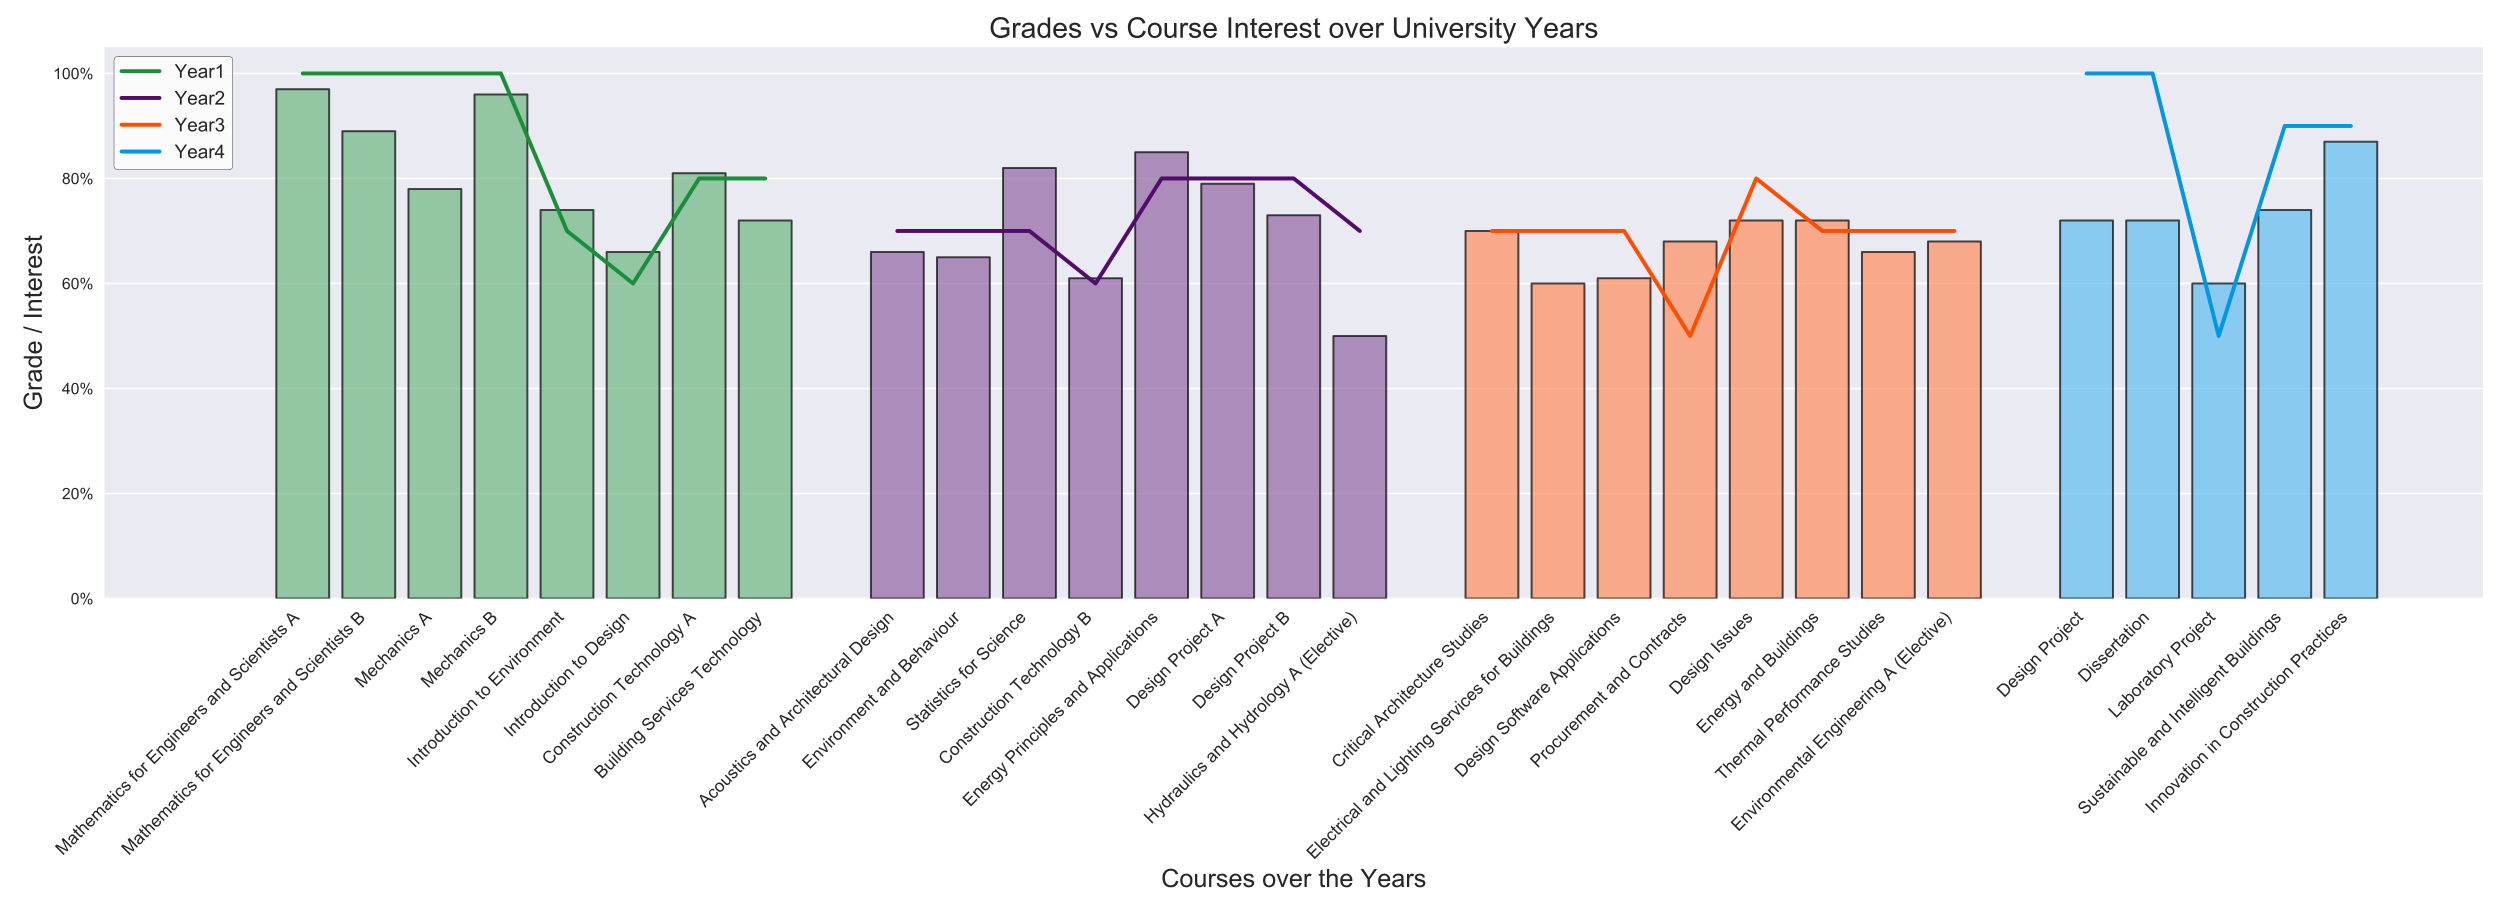 <?xml version="1.0" encoding="utf-8" standalone="no"?>
<!DOCTYPE svg PUBLIC "-//W3C//DTD SVG 1.1//EN"
  "http://www.w3.org/Graphics/SVG/1.1/DTD/svg11.dtd">
<!-- Created with matplotlib (https://matplotlib.org/) -->
<svg height="576pt" version="1.1" viewBox="0 0 1584 576" width="1584pt" xmlns="http://www.w3.org/2000/svg" xmlns:xlink="http://www.w3.org/1999/xlink">
 <defs>
  <style type="text/css">
*{stroke-linecap:butt;stroke-linejoin:round;}
  </style>
 </defs>
 <g id="figure_1">
  <g id="patch_1">
   <path d="M 0 576 
L 1584 576 
L 1584 0 
L 0 0 
z
" style="fill:#ffffff;"/>
  </g>
  <g id="axes_1">
   <g id="patch_2">
    <path d="M 66.233 379.227 
L 1573.2 379.227 
L 1573.2 29.903 
L 66.233 29.903 
z
" style="fill:#eaeaf2;"/>
   </g>
   <g id="matplotlib.axis_1">
    <g id="xtick_1">
     <g id="line2d_1"/>
     <g id="text_1">
      <!-- Mathematics for Engineers and Scientists A -->
      <defs>
       <path d="M 7.422 0 
L 7.422 71.578 
L 21.688 71.578 
L 38.625 20.906 
Q 40.969 13.812 42.047 10.297 
Q 43.266 14.203 45.844 21.781 
L 62.984 71.578 
L 75.734 71.578 
L 75.734 0 
L 66.609 0 
L 66.609 59.906 
L 45.797 0 
L 37.25 0 
L 16.547 60.938 
L 16.547 0 
z
" id="ArialMT-77"/>
       <path d="M 40.438 6.391 
Q 35.547 2.25 31.031 0.531 
Q 26.516 -1.172 21.344 -1.172 
Q 12.797 -1.172 8.203 3 
Q 3.609 7.172 3.609 13.672 
Q 3.609 17.484 5.344 20.625 
Q 7.078 23.781 9.891 25.688 
Q 12.703 27.594 16.219 28.562 
Q 18.797 29.25 24.031 29.891 
Q 34.672 31.156 39.703 32.906 
Q 39.75 34.719 39.75 35.203 
Q 39.75 40.578 37.25 42.781 
Q 33.891 45.75 27.25 45.75 
Q 21.047 45.75 18.094 43.578 
Q 15.141 41.406 13.719 35.891 
L 5.125 37.062 
Q 6.297 42.578 8.984 45.969 
Q 11.672 49.359 16.75 51.188 
Q 21.828 53.031 28.516 53.031 
Q 35.156 53.031 39.297 51.469 
Q 43.453 49.906 45.406 47.531 
Q 47.359 45.172 48.141 41.547 
Q 48.578 39.312 48.578 33.453 
L 48.578 21.734 
Q 48.578 9.469 49.141 6.219 
Q 49.703 2.984 51.375 0 
L 42.188 0 
Q 40.828 2.734 40.438 6.391 
z
M 39.703 26.031 
Q 34.906 24.078 25.344 22.703 
Q 19.922 21.922 17.672 20.938 
Q 15.438 19.969 14.203 18.094 
Q 12.984 16.219 12.984 13.922 
Q 12.984 10.406 15.641 8.062 
Q 18.312 5.719 23.438 5.719 
Q 28.516 5.719 32.469 7.938 
Q 36.422 10.156 38.281 14.016 
Q 39.703 17 39.703 22.797 
z
" id="ArialMT-97"/>
       <path d="M 25.781 7.859 
L 27.047 0.094 
Q 23.344 -0.688 20.406 -0.688 
Q 15.625 -0.688 12.984 0.828 
Q 10.359 2.344 9.281 4.812 
Q 8.203 7.281 8.203 15.188 
L 8.203 45.016 
L 1.766 45.016 
L 1.766 51.859 
L 8.203 51.859 
L 8.203 64.703 
L 16.938 69.969 
L 16.938 51.859 
L 25.781 51.859 
L 25.781 45.016 
L 16.938 45.016 
L 16.938 14.703 
Q 16.938 10.938 17.406 9.859 
Q 17.875 8.797 18.922 8.156 
Q 19.969 7.516 21.922 7.516 
Q 23.391 7.516 25.781 7.859 
z
" id="ArialMT-116"/>
       <path d="M 6.594 0 
L 6.594 71.578 
L 15.375 71.578 
L 15.375 45.906 
Q 21.531 53.031 30.906 53.031 
Q 36.672 53.031 40.922 50.75 
Q 45.172 48.484 47 44.484 
Q 48.828 40.484 48.828 32.859 
L 48.828 0 
L 40.047 0 
L 40.047 32.859 
Q 40.047 39.453 37.188 42.453 
Q 34.328 45.453 29.109 45.453 
Q 25.203 45.453 21.75 43.422 
Q 18.312 41.406 16.844 37.938 
Q 15.375 34.469 15.375 28.375 
L 15.375 0 
z
" id="ArialMT-104"/>
       <path d="M 42.094 16.703 
L 51.172 15.578 
Q 49.031 7.625 43.219 3.219 
Q 37.406 -1.172 28.375 -1.172 
Q 17 -1.172 10.328 5.828 
Q 3.656 12.844 3.656 25.484 
Q 3.656 38.578 10.391 45.797 
Q 17.141 53.031 27.875 53.031 
Q 38.281 53.031 44.875 45.953 
Q 51.469 38.875 51.469 26.031 
Q 51.469 25.25 51.422 23.688 
L 12.75 23.688 
Q 13.234 15.141 17.578 10.594 
Q 21.922 6.062 28.422 6.062 
Q 33.25 6.062 36.672 8.594 
Q 40.094 11.141 42.094 16.703 
z
M 13.234 30.906 
L 42.188 30.906 
Q 41.609 37.453 38.875 40.719 
Q 34.672 45.797 27.984 45.797 
Q 21.922 45.797 17.797 41.75 
Q 13.672 37.703 13.234 30.906 
z
" id="ArialMT-101"/>
       <path d="M 6.594 0 
L 6.594 51.859 
L 14.453 51.859 
L 14.453 44.578 
Q 16.891 48.391 20.938 50.703 
Q 25 53.031 30.172 53.031 
Q 35.938 53.031 39.625 50.641 
Q 43.312 48.25 44.828 43.953 
Q 50.984 53.031 60.844 53.031 
Q 68.562 53.031 72.703 48.75 
Q 76.859 44.484 76.859 35.594 
L 76.859 0 
L 68.109 0 
L 68.109 32.672 
Q 68.109 37.938 67.25 40.25 
Q 66.406 42.578 64.156 43.984 
Q 61.922 45.406 58.891 45.406 
Q 53.422 45.406 49.797 41.766 
Q 46.188 38.141 46.188 30.125 
L 46.188 0 
L 37.406 0 
L 37.406 33.688 
Q 37.406 39.547 35.25 42.469 
Q 33.109 45.406 28.219 45.406 
Q 24.516 45.406 21.359 43.453 
Q 18.219 41.5 16.797 37.734 
Q 15.375 33.984 15.375 26.906 
L 15.375 0 
z
" id="ArialMT-109"/>
       <path d="M 6.641 61.469 
L 6.641 71.578 
L 15.438 71.578 
L 15.438 61.469 
z
M 6.641 0 
L 6.641 51.859 
L 15.438 51.859 
L 15.438 0 
z
" id="ArialMT-105"/>
       <path d="M 40.438 19 
L 49.078 17.875 
Q 47.656 8.938 41.812 3.875 
Q 35.984 -1.172 27.484 -1.172 
Q 16.844 -1.172 10.375 5.781 
Q 3.906 12.75 3.906 25.734 
Q 3.906 34.125 6.688 40.422 
Q 9.469 46.734 15.156 49.875 
Q 20.844 53.031 27.547 53.031 
Q 35.984 53.031 41.359 48.75 
Q 46.734 44.484 48.25 36.625 
L 39.703 35.297 
Q 38.484 40.531 35.375 43.156 
Q 32.281 45.797 27.875 45.797 
Q 21.234 45.797 17.078 41.031 
Q 12.938 36.281 12.938 25.984 
Q 12.938 15.531 16.938 10.797 
Q 20.953 6.062 27.391 6.062 
Q 32.562 6.062 36.031 9.234 
Q 39.5 12.406 40.438 19 
z
" id="ArialMT-99"/>
       <path d="M 3.078 15.484 
L 11.766 16.844 
Q 12.5 11.625 15.844 8.844 
Q 19.188 6.062 25.203 6.062 
Q 31.25 6.062 34.172 8.516 
Q 37.109 10.984 37.109 14.312 
Q 37.109 17.281 34.516 19 
Q 32.719 20.172 25.531 21.969 
Q 15.875 24.422 12.141 26.203 
Q 8.406 27.984 6.469 31.125 
Q 4.547 34.281 4.547 38.094 
Q 4.547 41.547 6.125 44.5 
Q 7.719 47.469 10.453 49.422 
Q 12.5 50.922 16.031 51.969 
Q 19.578 53.031 23.641 53.031 
Q 29.734 53.031 34.344 51.266 
Q 38.969 49.516 41.156 46.5 
Q 43.359 43.5 44.188 38.484 
L 35.594 37.312 
Q 35.016 41.312 32.203 43.547 
Q 29.391 45.797 24.266 45.797 
Q 18.219 45.797 15.625 43.797 
Q 13.031 41.797 13.031 39.109 
Q 13.031 37.406 14.109 36.031 
Q 15.188 34.625 17.484 33.688 
Q 18.797 33.203 25.25 31.453 
Q 34.578 28.953 38.25 27.359 
Q 41.938 25.781 44.031 22.75 
Q 46.141 19.734 46.141 15.234 
Q 46.141 10.844 43.578 6.953 
Q 41.016 3.078 36.172 0.953 
Q 31.344 -1.172 25.25 -1.172 
Q 15.141 -1.172 9.844 3.031 
Q 4.547 7.234 3.078 15.484 
z
" id="ArialMT-115"/>
       <path id="ArialMT-32"/>
       <path d="M 8.688 0 
L 8.688 45.016 
L 0.922 45.016 
L 0.922 51.859 
L 8.688 51.859 
L 8.688 57.375 
Q 8.688 62.594 9.625 65.141 
Q 10.891 68.562 14.078 70.672 
Q 17.281 72.797 23.047 72.797 
Q 26.766 72.797 31.25 71.922 
L 29.938 64.266 
Q 27.203 64.75 24.75 64.75 
Q 20.75 64.75 19.094 63.031 
Q 17.438 61.328 17.438 56.641 
L 17.438 51.859 
L 27.547 51.859 
L 27.547 45.016 
L 17.438 45.016 
L 17.438 0 
z
" id="ArialMT-102"/>
       <path d="M 3.328 25.922 
Q 3.328 40.328 11.328 47.266 
Q 18.016 53.031 27.641 53.031 
Q 38.328 53.031 45.109 46.016 
Q 51.906 39.016 51.906 26.656 
Q 51.906 16.656 48.906 10.906 
Q 45.906 5.172 40.156 2 
Q 34.422 -1.172 27.641 -1.172 
Q 16.75 -1.172 10.031 5.812 
Q 3.328 12.797 3.328 25.922 
z
M 12.359 25.922 
Q 12.359 15.969 16.703 11.016 
Q 21.047 6.062 27.641 6.062 
Q 34.188 6.062 38.531 11.031 
Q 42.875 16.016 42.875 26.219 
Q 42.875 35.844 38.5 40.797 
Q 34.125 45.75 27.641 45.75 
Q 21.047 45.75 16.703 40.812 
Q 12.359 35.891 12.359 25.922 
z
" id="ArialMT-111"/>
       <path d="M 6.5 0 
L 6.5 51.859 
L 14.406 51.859 
L 14.406 44 
Q 17.438 49.516 20 51.266 
Q 22.562 53.031 25.641 53.031 
Q 30.078 53.031 34.672 50.203 
L 31.641 42.047 
Q 28.422 43.953 25.203 43.953 
Q 22.312 43.953 20.016 42.219 
Q 17.719 40.484 16.75 37.406 
Q 15.281 32.719 15.281 27.156 
L 15.281 0 
z
" id="ArialMT-114"/>
       <path d="M 7.906 0 
L 7.906 71.578 
L 59.672 71.578 
L 59.672 63.141 
L 17.391 63.141 
L 17.391 41.219 
L 56.984 41.219 
L 56.984 32.812 
L 17.391 32.812 
L 17.391 8.453 
L 61.328 8.453 
L 61.328 0 
z
" id="ArialMT-69"/>
       <path d="M 6.594 0 
L 6.594 51.859 
L 14.5 51.859 
L 14.5 44.484 
Q 20.219 53.031 31 53.031 
Q 35.688 53.031 39.625 51.344 
Q 43.562 49.656 45.516 46.922 
Q 47.469 44.188 48.25 40.438 
Q 48.734 37.984 48.734 31.891 
L 48.734 0 
L 39.938 0 
L 39.938 31.547 
Q 39.938 36.922 38.906 39.578 
Q 37.891 42.234 35.281 43.812 
Q 32.672 45.406 29.156 45.406 
Q 23.531 45.406 19.453 41.844 
Q 15.375 38.281 15.375 28.328 
L 15.375 0 
z
" id="ArialMT-110"/>
       <path d="M 4.984 -4.297 
L 13.531 -5.562 
Q 14.062 -9.516 16.5 -11.328 
Q 19.781 -13.766 25.438 -13.766 
Q 31.547 -13.766 34.859 -11.328 
Q 38.188 -8.891 39.359 -4.5 
Q 40.047 -1.812 39.984 6.781 
Q 34.234 0 25.641 0 
Q 14.938 0 9.078 7.719 
Q 3.219 15.438 3.219 26.219 
Q 3.219 33.641 5.906 39.906 
Q 8.594 46.188 13.688 49.609 
Q 18.797 53.031 25.688 53.031 
Q 34.859 53.031 40.828 45.609 
L 40.828 51.859 
L 48.922 51.859 
L 48.922 7.031 
Q 48.922 -5.078 46.453 -10.125 
Q 44 -15.188 38.641 -18.109 
Q 33.297 -21.047 25.484 -21.047 
Q 16.219 -21.047 10.5 -16.875 
Q 4.781 -12.703 4.984 -4.297 
z
M 12.25 26.859 
Q 12.25 16.656 16.297 11.969 
Q 20.359 7.281 26.469 7.281 
Q 32.516 7.281 36.609 11.938 
Q 40.719 16.609 40.719 26.562 
Q 40.719 36.078 36.5 40.906 
Q 32.281 45.75 26.312 45.75 
Q 20.453 45.75 16.344 40.984 
Q 12.25 36.234 12.25 26.859 
z
" id="ArialMT-103"/>
       <path d="M 40.234 0 
L 40.234 6.547 
Q 35.297 -1.172 25.734 -1.172 
Q 19.531 -1.172 14.328 2.25 
Q 9.125 5.672 6.266 11.797 
Q 3.422 17.922 3.422 25.875 
Q 3.422 33.641 6 39.969 
Q 8.594 46.297 13.766 49.656 
Q 18.953 53.031 25.344 53.031 
Q 30.031 53.031 33.688 51.047 
Q 37.359 49.078 39.656 45.906 
L 39.656 71.578 
L 48.391 71.578 
L 48.391 0 
z
M 12.453 25.875 
Q 12.453 15.922 16.641 10.984 
Q 20.844 6.062 26.562 6.062 
Q 32.328 6.062 36.344 10.766 
Q 40.375 15.484 40.375 25.141 
Q 40.375 35.797 36.266 40.766 
Q 32.172 45.75 26.172 45.75 
Q 20.312 45.75 16.375 40.969 
Q 12.453 36.188 12.453 25.875 
z
" id="ArialMT-100"/>
       <path d="M 4.5 23 
L 13.422 23.781 
Q 14.062 18.406 16.375 14.969 
Q 18.703 11.531 23.578 9.406 
Q 28.469 7.281 34.578 7.281 
Q 39.984 7.281 44.141 8.891 
Q 48.297 10.5 50.312 13.297 
Q 52.344 16.109 52.344 19.438 
Q 52.344 22.797 50.391 25.312 
Q 48.438 27.828 43.953 29.547 
Q 41.062 30.672 31.203 33.031 
Q 21.344 35.406 17.391 37.5 
Q 12.25 40.188 9.734 44.156 
Q 7.234 48.141 7.234 53.078 
Q 7.234 58.5 10.297 63.203 
Q 13.375 67.922 19.281 70.359 
Q 25.203 72.797 32.422 72.797 
Q 40.375 72.797 46.453 70.234 
Q 52.547 67.672 55.812 62.688 
Q 59.078 57.719 59.328 51.422 
L 50.25 50.734 
Q 49.516 57.516 45.281 60.984 
Q 41.062 64.453 32.812 64.453 
Q 24.219 64.453 20.281 61.297 
Q 16.359 58.156 16.359 53.719 
Q 16.359 49.859 19.141 47.359 
Q 21.875 44.875 33.422 42.266 
Q 44.969 39.656 49.266 37.703 
Q 55.516 34.812 58.484 30.391 
Q 61.469 25.984 61.469 20.219 
Q 61.469 14.5 58.203 9.438 
Q 54.938 4.391 48.797 1.578 
Q 42.672 -1.219 35.016 -1.219 
Q 25.297 -1.219 18.719 1.609 
Q 12.156 4.438 8.422 10.125 
Q 4.688 15.828 4.5 23 
z
" id="ArialMT-83"/>
       <path d="M -0.141 0 
L 27.344 71.578 
L 37.547 71.578 
L 66.844 0 
L 56.062 0 
L 47.703 21.688 
L 17.781 21.688 
L 9.906 0 
z
M 20.516 29.391 
L 44.781 29.391 
L 37.312 49.219 
Q 33.891 58.25 32.234 64.062 
Q 30.859 57.172 28.375 50.391 
z
" id="ArialMT-65"/>
      </defs>
      <g style="fill:#262626;" transform="translate(39.743 542.322)rotate(-45)scale(0.11 -0.11)">
       <use xlink:href="#ArialMT-77"/>
       <use x="83.301" xlink:href="#ArialMT-97"/>
       <use x="138.916" xlink:href="#ArialMT-116"/>
       <use x="166.699" xlink:href="#ArialMT-104"/>
       <use x="222.314" xlink:href="#ArialMT-101"/>
       <use x="277.93" xlink:href="#ArialMT-109"/>
       <use x="361.23" xlink:href="#ArialMT-97"/>
       <use x="416.846" xlink:href="#ArialMT-116"/>
       <use x="444.629" xlink:href="#ArialMT-105"/>
       <use x="466.846" xlink:href="#ArialMT-99"/>
       <use x="516.846" xlink:href="#ArialMT-115"/>
       <use x="566.846" xlink:href="#ArialMT-32"/>
       <use x="594.629" xlink:href="#ArialMT-102"/>
       <use x="622.412" xlink:href="#ArialMT-111"/>
       <use x="678.027" xlink:href="#ArialMT-114"/>
       <use x="711.328" xlink:href="#ArialMT-32"/>
       <use x="739.111" xlink:href="#ArialMT-69"/>
       <use x="805.811" xlink:href="#ArialMT-110"/>
       <use x="861.426" xlink:href="#ArialMT-103"/>
       <use x="917.041" xlink:href="#ArialMT-105"/>
       <use x="939.258" xlink:href="#ArialMT-110"/>
       <use x="994.873" xlink:href="#ArialMT-101"/>
       <use x="1050.488" xlink:href="#ArialMT-101"/>
       <use x="1106.104" xlink:href="#ArialMT-114"/>
       <use x="1139.404" xlink:href="#ArialMT-115"/>
       <use x="1189.404" xlink:href="#ArialMT-32"/>
       <use x="1217.188" xlink:href="#ArialMT-97"/>
       <use x="1272.803" xlink:href="#ArialMT-110"/>
       <use x="1328.418" xlink:href="#ArialMT-100"/>
       <use x="1384.033" xlink:href="#ArialMT-32"/>
       <use x="1411.816" xlink:href="#ArialMT-83"/>
       <use x="1478.516" xlink:href="#ArialMT-99"/>
       <use x="1528.516" xlink:href="#ArialMT-105"/>
       <use x="1550.732" xlink:href="#ArialMT-101"/>
       <use x="1606.348" xlink:href="#ArialMT-110"/>
       <use x="1661.963" xlink:href="#ArialMT-116"/>
       <use x="1689.746" xlink:href="#ArialMT-105"/>
       <use x="1711.963" xlink:href="#ArialMT-115"/>
       <use x="1761.963" xlink:href="#ArialMT-116"/>
       <use x="1789.746" xlink:href="#ArialMT-115"/>
       <use x="1839.746" xlink:href="#ArialMT-32"/>
       <use x="1867.451" xlink:href="#ArialMT-65"/>
      </g>
     </g>
    </g>
    <g id="xtick_2">
     <g id="line2d_2"/>
     <g id="text_2">
      <!-- Mathematics for Engineers and Scientists B -->
      <defs>
       <path d="M 7.328 0 
L 7.328 71.578 
L 34.188 71.578 
Q 42.391 71.578 47.344 69.406 
Q 52.297 67.234 55.094 62.719 
Q 57.906 58.203 57.906 53.266 
Q 57.906 48.688 55.422 44.625 
Q 52.938 40.578 47.906 38.094 
Q 54.391 36.188 57.875 31.594 
Q 61.375 27 61.375 20.75 
Q 61.375 15.719 59.25 11.391 
Q 57.125 7.078 54 4.734 
Q 50.875 2.391 46.156 1.188 
Q 41.453 0 34.625 0 
z
M 16.797 41.5 
L 32.281 41.5 
Q 38.578 41.5 41.312 42.328 
Q 44.922 43.406 46.75 45.891 
Q 48.578 48.391 48.578 52.156 
Q 48.578 55.719 46.875 58.422 
Q 45.172 61.141 41.984 62.141 
Q 38.812 63.141 31.109 63.141 
L 16.797 63.141 
z
M 16.797 8.453 
L 34.625 8.453 
Q 39.203 8.453 41.062 8.797 
Q 44.344 9.375 46.531 10.734 
Q 48.734 12.109 50.141 14.719 
Q 51.562 17.328 51.562 20.75 
Q 51.562 24.75 49.516 27.703 
Q 47.469 30.672 43.828 31.859 
Q 40.188 33.062 33.344 33.062 
L 16.797 33.062 
z
" id="ArialMT-66"/>
      </defs>
      <g style="fill:#262626;" transform="translate(81.597 542.328)rotate(-45)scale(0.11 -0.11)">
       <use xlink:href="#ArialMT-77"/>
       <use x="83.301" xlink:href="#ArialMT-97"/>
       <use x="138.916" xlink:href="#ArialMT-116"/>
       <use x="166.699" xlink:href="#ArialMT-104"/>
       <use x="222.314" xlink:href="#ArialMT-101"/>
       <use x="277.93" xlink:href="#ArialMT-109"/>
       <use x="361.23" xlink:href="#ArialMT-97"/>
       <use x="416.846" xlink:href="#ArialMT-116"/>
       <use x="444.629" xlink:href="#ArialMT-105"/>
       <use x="466.846" xlink:href="#ArialMT-99"/>
       <use x="516.846" xlink:href="#ArialMT-115"/>
       <use x="566.846" xlink:href="#ArialMT-32"/>
       <use x="594.629" xlink:href="#ArialMT-102"/>
       <use x="622.412" xlink:href="#ArialMT-111"/>
       <use x="678.027" xlink:href="#ArialMT-114"/>
       <use x="711.328" xlink:href="#ArialMT-32"/>
       <use x="739.111" xlink:href="#ArialMT-69"/>
       <use x="805.811" xlink:href="#ArialMT-110"/>
       <use x="861.426" xlink:href="#ArialMT-103"/>
       <use x="917.041" xlink:href="#ArialMT-105"/>
       <use x="939.258" xlink:href="#ArialMT-110"/>
       <use x="994.873" xlink:href="#ArialMT-101"/>
       <use x="1050.488" xlink:href="#ArialMT-101"/>
       <use x="1106.104" xlink:href="#ArialMT-114"/>
       <use x="1139.404" xlink:href="#ArialMT-115"/>
       <use x="1189.404" xlink:href="#ArialMT-32"/>
       <use x="1217.188" xlink:href="#ArialMT-97"/>
       <use x="1272.803" xlink:href="#ArialMT-110"/>
       <use x="1328.418" xlink:href="#ArialMT-100"/>
       <use x="1384.033" xlink:href="#ArialMT-32"/>
       <use x="1411.816" xlink:href="#ArialMT-83"/>
       <use x="1478.516" xlink:href="#ArialMT-99"/>
       <use x="1528.516" xlink:href="#ArialMT-105"/>
       <use x="1550.732" xlink:href="#ArialMT-101"/>
       <use x="1606.348" xlink:href="#ArialMT-110"/>
       <use x="1661.963" xlink:href="#ArialMT-116"/>
       <use x="1689.746" xlink:href="#ArialMT-105"/>
       <use x="1711.963" xlink:href="#ArialMT-115"/>
       <use x="1761.963" xlink:href="#ArialMT-116"/>
       <use x="1789.746" xlink:href="#ArialMT-115"/>
       <use x="1839.746" xlink:href="#ArialMT-32"/>
       <use x="1867.529" xlink:href="#ArialMT-66"/>
      </g>
     </g>
    </g>
    <g id="xtick_3">
     <g id="line2d_3"/>
     <g id="text_3">
      <!-- Mechanics A -->
      <g style="fill:#262626;" transform="translate(229.469 436.313)rotate(-45)scale(0.11 -0.11)">
       <use xlink:href="#ArialMT-77"/>
       <use x="83.301" xlink:href="#ArialMT-101"/>
       <use x="138.916" xlink:href="#ArialMT-99"/>
       <use x="188.916" xlink:href="#ArialMT-104"/>
       <use x="244.531" xlink:href="#ArialMT-97"/>
       <use x="300.146" xlink:href="#ArialMT-110"/>
       <use x="355.762" xlink:href="#ArialMT-105"/>
       <use x="377.979" xlink:href="#ArialMT-99"/>
       <use x="427.979" xlink:href="#ArialMT-115"/>
       <use x="477.979" xlink:href="#ArialMT-32"/>
       <use x="505.684" xlink:href="#ArialMT-65"/>
      </g>
     </g>
    </g>
    <g id="xtick_4">
     <g id="line2d_4"/>
     <g id="text_4">
      <!-- Mechanics B -->
      <g style="fill:#262626;" transform="translate(271.323 436.319)rotate(-45)scale(0.11 -0.11)">
       <use xlink:href="#ArialMT-77"/>
       <use x="83.301" xlink:href="#ArialMT-101"/>
       <use x="138.916" xlink:href="#ArialMT-99"/>
       <use x="188.916" xlink:href="#ArialMT-104"/>
       <use x="244.531" xlink:href="#ArialMT-97"/>
       <use x="300.146" xlink:href="#ArialMT-110"/>
       <use x="355.762" xlink:href="#ArialMT-105"/>
       <use x="377.979" xlink:href="#ArialMT-99"/>
       <use x="427.979" xlink:href="#ArialMT-115"/>
       <use x="477.979" xlink:href="#ArialMT-32"/>
       <use x="505.762" xlink:href="#ArialMT-66"/>
      </g>
     </g>
    </g>
    <g id="xtick_5">
     <g id="line2d_5"/>
     <g id="text_5">
      <!-- Introduction to Environment -->
      <defs>
       <path d="M 9.328 0 
L 9.328 71.578 
L 18.797 71.578 
L 18.797 0 
z
" id="ArialMT-73"/>
       <path d="M 40.578 0 
L 40.578 7.625 
Q 34.516 -1.172 24.125 -1.172 
Q 19.531 -1.172 15.547 0.578 
Q 11.578 2.344 9.641 5 
Q 7.719 7.672 6.938 11.531 
Q 6.391 14.109 6.391 19.734 
L 6.391 51.859 
L 15.188 51.859 
L 15.188 23.094 
Q 15.188 16.219 15.719 13.812 
Q 16.547 10.359 19.234 8.375 
Q 21.922 6.391 25.875 6.391 
Q 29.828 6.391 33.297 8.422 
Q 36.766 10.453 38.203 13.938 
Q 39.656 17.438 39.656 24.078 
L 39.656 51.859 
L 48.438 51.859 
L 48.438 0 
z
" id="ArialMT-117"/>
       <path d="M 21 0 
L 1.266 51.859 
L 10.547 51.859 
L 21.688 20.797 
Q 23.484 15.766 25 10.359 
Q 26.172 14.453 28.266 20.219 
L 39.797 51.859 
L 48.828 51.859 
L 29.203 0 
z
" id="ArialMT-118"/>
      </defs>
      <g style="fill:#262626;" transform="translate(262.596 486.906)rotate(-45)scale(0.11 -0.11)">
       <use xlink:href="#ArialMT-73"/>
       <use x="27.783" xlink:href="#ArialMT-110"/>
       <use x="83.398" xlink:href="#ArialMT-116"/>
       <use x="111.182" xlink:href="#ArialMT-114"/>
       <use x="144.482" xlink:href="#ArialMT-111"/>
       <use x="200.098" xlink:href="#ArialMT-100"/>
       <use x="255.713" xlink:href="#ArialMT-117"/>
       <use x="311.328" xlink:href="#ArialMT-99"/>
       <use x="361.328" xlink:href="#ArialMT-116"/>
       <use x="389.111" xlink:href="#ArialMT-105"/>
       <use x="411.328" xlink:href="#ArialMT-111"/>
       <use x="466.943" xlink:href="#ArialMT-110"/>
       <use x="522.559" xlink:href="#ArialMT-32"/>
       <use x="550.342" xlink:href="#ArialMT-116"/>
       <use x="578.125" xlink:href="#ArialMT-111"/>
       <use x="633.74" xlink:href="#ArialMT-32"/>
       <use x="661.523" xlink:href="#ArialMT-69"/>
       <use x="728.223" xlink:href="#ArialMT-110"/>
       <use x="783.838" xlink:href="#ArialMT-118"/>
       <use x="833.838" xlink:href="#ArialMT-105"/>
       <use x="856.055" xlink:href="#ArialMT-114"/>
       <use x="889.355" xlink:href="#ArialMT-111"/>
       <use x="944.971" xlink:href="#ArialMT-110"/>
       <use x="1000.586" xlink:href="#ArialMT-109"/>
       <use x="1083.887" xlink:href="#ArialMT-101"/>
       <use x="1139.502" xlink:href="#ArialMT-110"/>
       <use x="1195.117" xlink:href="#ArialMT-116"/>
      </g>
     </g>
    </g>
    <g id="xtick_6">
     <g id="line2d_6"/>
     <g id="text_6">
      <!-- Introduction to Design -->
      <defs>
       <path d="M 7.719 0 
L 7.719 71.578 
L 32.375 71.578 
Q 40.719 71.578 45.125 70.562 
Q 51.266 69.141 55.609 65.438 
Q 61.281 60.641 64.078 53.188 
Q 66.891 45.75 66.891 36.188 
Q 66.891 28.031 64.984 21.734 
Q 63.094 15.438 60.109 11.297 
Q 57.125 7.172 53.578 4.797 
Q 50.047 2.438 45.047 1.219 
Q 40.047 0 33.547 0 
z
M 17.188 8.453 
L 32.469 8.453 
Q 39.547 8.453 43.578 9.766 
Q 47.609 11.078 50 13.484 
Q 53.375 16.844 55.25 22.531 
Q 57.125 28.219 57.125 36.328 
Q 57.125 47.562 53.438 53.594 
Q 49.75 59.625 44.484 61.672 
Q 40.672 63.141 32.234 63.141 
L 17.188 63.141 
z
" id="ArialMT-68"/>
      </defs>
      <g style="fill:#262626;" transform="translate(323.816 467.455)rotate(-45)scale(0.11 -0.11)">
       <use xlink:href="#ArialMT-73"/>
       <use x="27.783" xlink:href="#ArialMT-110"/>
       <use x="83.398" xlink:href="#ArialMT-116"/>
       <use x="111.182" xlink:href="#ArialMT-114"/>
       <use x="144.482" xlink:href="#ArialMT-111"/>
       <use x="200.098" xlink:href="#ArialMT-100"/>
       <use x="255.713" xlink:href="#ArialMT-117"/>
       <use x="311.328" xlink:href="#ArialMT-99"/>
       <use x="361.328" xlink:href="#ArialMT-116"/>
       <use x="389.111" xlink:href="#ArialMT-105"/>
       <use x="411.328" xlink:href="#ArialMT-111"/>
       <use x="466.943" xlink:href="#ArialMT-110"/>
       <use x="522.559" xlink:href="#ArialMT-32"/>
       <use x="550.342" xlink:href="#ArialMT-116"/>
       <use x="578.125" xlink:href="#ArialMT-111"/>
       <use x="633.74" xlink:href="#ArialMT-32"/>
       <use x="661.523" xlink:href="#ArialMT-68"/>
       <use x="733.74" xlink:href="#ArialMT-101"/>
       <use x="789.355" xlink:href="#ArialMT-115"/>
       <use x="839.355" xlink:href="#ArialMT-105"/>
       <use x="861.572" xlink:href="#ArialMT-103"/>
       <use x="917.188" xlink:href="#ArialMT-110"/>
      </g>
     </g>
    </g>
    <g id="xtick_7">
     <g id="line2d_7"/>
     <g id="text_7">
      <!-- Construction Technology A -->
      <defs>
       <path d="M 58.797 25.094 
L 68.266 22.703 
Q 65.281 11.031 57.547 4.906 
Q 49.812 -1.219 38.625 -1.219 
Q 27.047 -1.219 19.797 3.484 
Q 12.547 8.203 8.766 17.141 
Q 4.984 26.078 4.984 36.328 
Q 4.984 47.516 9.25 55.828 
Q 13.531 64.156 21.406 68.469 
Q 29.297 72.797 38.766 72.797 
Q 49.516 72.797 56.828 67.328 
Q 64.156 61.859 67.047 51.953 
L 57.719 49.75 
Q 55.219 57.562 50.484 61.125 
Q 45.75 64.703 38.578 64.703 
Q 30.328 64.703 24.781 60.734 
Q 19.234 56.781 16.984 50.109 
Q 14.75 43.453 14.75 36.375 
Q 14.75 27.25 17.406 20.438 
Q 20.062 13.625 25.672 10.25 
Q 31.297 6.891 37.844 6.891 
Q 45.797 6.891 51.312 11.469 
Q 56.844 16.062 58.797 25.094 
z
" id="ArialMT-67"/>
       <path d="M 25.922 0 
L 25.922 63.141 
L 2.344 63.141 
L 2.344 71.578 
L 59.078 71.578 
L 59.078 63.141 
L 35.406 63.141 
L 35.406 0 
z
" id="ArialMT-84"/>
       <path d="M 6.391 0 
L 6.391 71.578 
L 15.188 71.578 
L 15.188 0 
z
" id="ArialMT-108"/>
       <path d="M 6.203 -19.969 
L 5.219 -11.719 
Q 8.109 -12.5 10.25 -12.5 
Q 13.188 -12.5 14.938 -11.516 
Q 16.703 -10.547 17.828 -8.797 
Q 18.656 -7.469 20.516 -2.25 
Q 20.75 -1.516 21.297 -0.094 
L 1.609 51.859 
L 11.078 51.859 
L 21.875 21.828 
Q 23.969 16.109 25.641 9.812 
Q 27.156 15.875 29.25 21.625 
L 40.328 51.859 
L 49.125 51.859 
L 29.391 -0.875 
Q 26.219 -9.422 24.469 -12.641 
Q 22.125 -17 19.094 -19.016 
Q 16.062 -21.047 11.859 -21.047 
Q 9.328 -21.047 6.203 -19.969 
z
" id="ArialMT-121"/>
      </defs>
      <g style="fill:#262626;" transform="translate(347.976 485.25)rotate(-45)scale(0.11 -0.11)">
       <use xlink:href="#ArialMT-67"/>
       <use x="72.217" xlink:href="#ArialMT-111"/>
       <use x="127.832" xlink:href="#ArialMT-110"/>
       <use x="183.447" xlink:href="#ArialMT-115"/>
       <use x="233.447" xlink:href="#ArialMT-116"/>
       <use x="261.23" xlink:href="#ArialMT-114"/>
       <use x="294.531" xlink:href="#ArialMT-117"/>
       <use x="350.146" xlink:href="#ArialMT-99"/>
       <use x="400.146" xlink:href="#ArialMT-116"/>
       <use x="427.93" xlink:href="#ArialMT-105"/>
       <use x="450.146" xlink:href="#ArialMT-111"/>
       <use x="505.762" xlink:href="#ArialMT-110"/>
       <use x="561.377" xlink:href="#ArialMT-32"/>
       <use x="589.145" xlink:href="#ArialMT-84"/>
       <use x="650.057" xlink:href="#ArialMT-101"/>
       <use x="705.672" xlink:href="#ArialMT-99"/>
       <use x="755.672" xlink:href="#ArialMT-104"/>
       <use x="811.287" xlink:href="#ArialMT-110"/>
       <use x="866.902" xlink:href="#ArialMT-111"/>
       <use x="922.518" xlink:href="#ArialMT-108"/>
       <use x="944.734" xlink:href="#ArialMT-111"/>
       <use x="1000.35" xlink:href="#ArialMT-103"/>
       <use x="1055.965" xlink:href="#ArialMT-121"/>
       <use x="1105.965" xlink:href="#ArialMT-32"/>
       <use x="1133.67" xlink:href="#ArialMT-65"/>
      </g>
     </g>
    </g>
    <g id="xtick_8">
     <g id="line2d_8"/>
     <g id="text_8">
      <!-- Building Services Technology -->
      <g style="fill:#262626;" transform="translate(381.182 493.904)rotate(-45)scale(0.11 -0.11)">
       <use xlink:href="#ArialMT-66"/>
       <use x="66.699" xlink:href="#ArialMT-117"/>
       <use x="122.314" xlink:href="#ArialMT-105"/>
       <use x="144.531" xlink:href="#ArialMT-108"/>
       <use x="166.748" xlink:href="#ArialMT-100"/>
       <use x="222.363" xlink:href="#ArialMT-105"/>
       <use x="244.58" xlink:href="#ArialMT-110"/>
       <use x="300.195" xlink:href="#ArialMT-103"/>
       <use x="355.811" xlink:href="#ArialMT-32"/>
       <use x="383.594" xlink:href="#ArialMT-83"/>
       <use x="450.293" xlink:href="#ArialMT-101"/>
       <use x="505.908" xlink:href="#ArialMT-114"/>
       <use x="539.209" xlink:href="#ArialMT-118"/>
       <use x="589.209" xlink:href="#ArialMT-105"/>
       <use x="611.426" xlink:href="#ArialMT-99"/>
       <use x="661.426" xlink:href="#ArialMT-101"/>
       <use x="717.041" xlink:href="#ArialMT-115"/>
       <use x="767.041" xlink:href="#ArialMT-32"/>
       <use x="794.809" xlink:href="#ArialMT-84"/>
       <use x="855.721" xlink:href="#ArialMT-101"/>
       <use x="911.336" xlink:href="#ArialMT-99"/>
       <use x="961.336" xlink:href="#ArialMT-104"/>
       <use x="1016.951" xlink:href="#ArialMT-110"/>
       <use x="1072.566" xlink:href="#ArialMT-111"/>
       <use x="1128.182" xlink:href="#ArialMT-108"/>
       <use x="1150.398" xlink:href="#ArialMT-111"/>
       <use x="1206.014" xlink:href="#ArialMT-103"/>
       <use x="1261.629" xlink:href="#ArialMT-121"/>
      </g>
     </g>
    </g>
    <g id="xtick_9">
     <g id="line2d_9"/>
     <g id="text_9">
      <!-- Acoustics and Architectural Design -->
      <g style="fill:#262626;" transform="translate(446.744 511.968)rotate(-45)scale(0.11 -0.11)">
       <use xlink:href="#ArialMT-65"/>
       <use x="66.699" xlink:href="#ArialMT-99"/>
       <use x="116.699" xlink:href="#ArialMT-111"/>
       <use x="172.314" xlink:href="#ArialMT-117"/>
       <use x="227.93" xlink:href="#ArialMT-115"/>
       <use x="277.93" xlink:href="#ArialMT-116"/>
       <use x="305.713" xlink:href="#ArialMT-105"/>
       <use x="327.93" xlink:href="#ArialMT-99"/>
       <use x="377.93" xlink:href="#ArialMT-115"/>
       <use x="427.93" xlink:href="#ArialMT-32"/>
       <use x="455.713" xlink:href="#ArialMT-97"/>
       <use x="511.328" xlink:href="#ArialMT-110"/>
       <use x="566.943" xlink:href="#ArialMT-100"/>
       <use x="622.559" xlink:href="#ArialMT-32"/>
       <use x="650.264" xlink:href="#ArialMT-65"/>
       <use x="716.963" xlink:href="#ArialMT-114"/>
       <use x="750.264" xlink:href="#ArialMT-99"/>
       <use x="800.264" xlink:href="#ArialMT-104"/>
       <use x="855.879" xlink:href="#ArialMT-105"/>
       <use x="878.096" xlink:href="#ArialMT-116"/>
       <use x="905.879" xlink:href="#ArialMT-101"/>
       <use x="961.494" xlink:href="#ArialMT-99"/>
       <use x="1011.494" xlink:href="#ArialMT-116"/>
       <use x="1039.277" xlink:href="#ArialMT-117"/>
       <use x="1094.893" xlink:href="#ArialMT-114"/>
       <use x="1128.193" xlink:href="#ArialMT-97"/>
       <use x="1183.809" xlink:href="#ArialMT-108"/>
       <use x="1206.025" xlink:href="#ArialMT-32"/>
       <use x="1233.809" xlink:href="#ArialMT-68"/>
       <use x="1306.025" xlink:href="#ArialMT-101"/>
       <use x="1361.641" xlink:href="#ArialMT-115"/>
       <use x="1411.641" xlink:href="#ArialMT-105"/>
       <use x="1433.857" xlink:href="#ArialMT-103"/>
       <use x="1489.473" xlink:href="#ArialMT-110"/>
      </g>
     </g>
    </g>
    <g id="xtick_10">
     <g id="line2d_10"/>
     <g id="text_10">
      <!-- Environment and Behaviour -->
      <g style="fill:#262626;" transform="translate(512.887 487.777)rotate(-45)scale(0.11 -0.11)">
       <use xlink:href="#ArialMT-69"/>
       <use x="66.699" xlink:href="#ArialMT-110"/>
       <use x="122.314" xlink:href="#ArialMT-118"/>
       <use x="172.314" xlink:href="#ArialMT-105"/>
       <use x="194.531" xlink:href="#ArialMT-114"/>
       <use x="227.832" xlink:href="#ArialMT-111"/>
       <use x="283.447" xlink:href="#ArialMT-110"/>
       <use x="339.062" xlink:href="#ArialMT-109"/>
       <use x="422.363" xlink:href="#ArialMT-101"/>
       <use x="477.979" xlink:href="#ArialMT-110"/>
       <use x="533.594" xlink:href="#ArialMT-116"/>
       <use x="561.377" xlink:href="#ArialMT-32"/>
       <use x="589.16" xlink:href="#ArialMT-97"/>
       <use x="644.775" xlink:href="#ArialMT-110"/>
       <use x="700.391" xlink:href="#ArialMT-100"/>
       <use x="756.006" xlink:href="#ArialMT-32"/>
       <use x="783.789" xlink:href="#ArialMT-66"/>
       <use x="850.488" xlink:href="#ArialMT-101"/>
       <use x="906.104" xlink:href="#ArialMT-104"/>
       <use x="961.719" xlink:href="#ArialMT-97"/>
       <use x="1017.334" xlink:href="#ArialMT-118"/>
       <use x="1067.334" xlink:href="#ArialMT-105"/>
       <use x="1089.551" xlink:href="#ArialMT-111"/>
       <use x="1145.166" xlink:href="#ArialMT-117"/>
       <use x="1200.781" xlink:href="#ArialMT-114"/>
      </g>
     </g>
    </g>
    <g id="xtick_11">
     <g id="line2d_11"/>
     <g id="text_11">
      <!-- Statistics for Science -->
      <g style="fill:#262626;" transform="translate(578.541 463.983)rotate(-45)scale(0.11 -0.11)">
       <use xlink:href="#ArialMT-83"/>
       <use x="66.699" xlink:href="#ArialMT-116"/>
       <use x="94.482" xlink:href="#ArialMT-97"/>
       <use x="150.098" xlink:href="#ArialMT-116"/>
       <use x="177.881" xlink:href="#ArialMT-105"/>
       <use x="200.098" xlink:href="#ArialMT-115"/>
       <use x="250.098" xlink:href="#ArialMT-116"/>
       <use x="277.881" xlink:href="#ArialMT-105"/>
       <use x="300.098" xlink:href="#ArialMT-99"/>
       <use x="350.098" xlink:href="#ArialMT-115"/>
       <use x="400.098" xlink:href="#ArialMT-32"/>
       <use x="427.881" xlink:href="#ArialMT-102"/>
       <use x="455.664" xlink:href="#ArialMT-111"/>
       <use x="511.279" xlink:href="#ArialMT-114"/>
       <use x="544.58" xlink:href="#ArialMT-32"/>
       <use x="572.363" xlink:href="#ArialMT-83"/>
       <use x="639.062" xlink:href="#ArialMT-99"/>
       <use x="689.062" xlink:href="#ArialMT-105"/>
       <use x="711.279" xlink:href="#ArialMT-101"/>
       <use x="766.895" xlink:href="#ArialMT-110"/>
       <use x="822.51" xlink:href="#ArialMT-99"/>
       <use x="872.51" xlink:href="#ArialMT-101"/>
      </g>
     </g>
    </g>
    <g id="xtick_12">
     <g id="line2d_12"/>
     <g id="text_12">
      <!-- Construction Technology B -->
      <g style="fill:#262626;" transform="translate(599.132 485.256)rotate(-45)scale(0.11 -0.11)">
       <use xlink:href="#ArialMT-67"/>
       <use x="72.217" xlink:href="#ArialMT-111"/>
       <use x="127.832" xlink:href="#ArialMT-110"/>
       <use x="183.447" xlink:href="#ArialMT-115"/>
       <use x="233.447" xlink:href="#ArialMT-116"/>
       <use x="261.23" xlink:href="#ArialMT-114"/>
       <use x="294.531" xlink:href="#ArialMT-117"/>
       <use x="350.146" xlink:href="#ArialMT-99"/>
       <use x="400.146" xlink:href="#ArialMT-116"/>
       <use x="427.93" xlink:href="#ArialMT-105"/>
       <use x="450.146" xlink:href="#ArialMT-111"/>
       <use x="505.762" xlink:href="#ArialMT-110"/>
       <use x="561.377" xlink:href="#ArialMT-32"/>
       <use x="589.145" xlink:href="#ArialMT-84"/>
       <use x="650.057" xlink:href="#ArialMT-101"/>
       <use x="705.672" xlink:href="#ArialMT-99"/>
       <use x="755.672" xlink:href="#ArialMT-104"/>
       <use x="811.287" xlink:href="#ArialMT-110"/>
       <use x="866.902" xlink:href="#ArialMT-111"/>
       <use x="922.518" xlink:href="#ArialMT-108"/>
       <use x="944.734" xlink:href="#ArialMT-111"/>
       <use x="1000.35" xlink:href="#ArialMT-103"/>
       <use x="1055.965" xlink:href="#ArialMT-121"/>
       <use x="1105.965" xlink:href="#ArialMT-32"/>
       <use x="1133.748" xlink:href="#ArialMT-66"/>
      </g>
     </g>
    </g>
    <g id="xtick_13">
     <g id="line2d_13"/>
     <g id="text_13">
      <!-- Energy Principles and Applications -->
      <defs>
       <path d="M 7.719 0 
L 7.719 71.578 
L 34.719 71.578 
Q 41.844 71.578 45.609 70.906 
Q 50.875 70.016 54.438 67.547 
Q 58.016 65.094 60.188 60.641 
Q 62.359 56.203 62.359 50.875 
Q 62.359 41.75 56.547 35.422 
Q 50.734 29.109 35.547 29.109 
L 17.188 29.109 
L 17.188 0 
z
M 17.188 37.547 
L 35.688 37.547 
Q 44.875 37.547 48.734 40.969 
Q 52.594 44.391 52.594 50.594 
Q 52.594 55.078 50.312 58.266 
Q 48.047 61.469 44.344 62.5 
Q 41.938 63.141 35.5 63.141 
L 17.188 63.141 
z
" id="ArialMT-80"/>
       <path d="M 6.594 -19.875 
L 6.594 51.859 
L 14.594 51.859 
L 14.594 45.125 
Q 17.438 49.078 21 51.047 
Q 24.562 53.031 29.641 53.031 
Q 36.281 53.031 41.359 49.609 
Q 46.438 46.188 49.016 39.953 
Q 51.609 33.734 51.609 26.312 
Q 51.609 18.359 48.75 11.984 
Q 45.906 5.609 40.453 2.219 
Q 35.016 -1.172 29 -1.172 
Q 24.609 -1.172 21.109 0.688 
Q 17.625 2.547 15.375 5.375 
L 15.375 -19.875 
z
M 14.547 25.641 
Q 14.547 15.625 18.594 10.844 
Q 22.656 6.062 28.422 6.062 
Q 34.281 6.062 38.453 11.016 
Q 42.625 15.969 42.625 26.375 
Q 42.625 36.281 38.547 41.203 
Q 34.469 46.141 28.812 46.141 
Q 23.188 46.141 18.859 40.891 
Q 14.547 35.641 14.547 25.641 
z
" id="ArialMT-112"/>
      </defs>
      <g style="fill:#262626;" transform="translate(614.607 511.546)rotate(-45)scale(0.11 -0.11)">
       <use xlink:href="#ArialMT-69"/>
       <use x="66.699" xlink:href="#ArialMT-110"/>
       <use x="122.314" xlink:href="#ArialMT-101"/>
       <use x="177.93" xlink:href="#ArialMT-114"/>
       <use x="211.23" xlink:href="#ArialMT-103"/>
       <use x="266.846" xlink:href="#ArialMT-121"/>
       <use x="316.846" xlink:href="#ArialMT-32"/>
       <use x="344.629" xlink:href="#ArialMT-80"/>
       <use x="411.328" xlink:href="#ArialMT-114"/>
       <use x="444.629" xlink:href="#ArialMT-105"/>
       <use x="466.846" xlink:href="#ArialMT-110"/>
       <use x="522.461" xlink:href="#ArialMT-99"/>
       <use x="572.461" xlink:href="#ArialMT-105"/>
       <use x="594.678" xlink:href="#ArialMT-112"/>
       <use x="650.293" xlink:href="#ArialMT-108"/>
       <use x="672.51" xlink:href="#ArialMT-101"/>
       <use x="728.125" xlink:href="#ArialMT-115"/>
       <use x="778.125" xlink:href="#ArialMT-32"/>
       <use x="805.908" xlink:href="#ArialMT-97"/>
       <use x="861.523" xlink:href="#ArialMT-110"/>
       <use x="917.139" xlink:href="#ArialMT-100"/>
       <use x="972.754" xlink:href="#ArialMT-32"/>
       <use x="1000.459" xlink:href="#ArialMT-65"/>
       <use x="1067.158" xlink:href="#ArialMT-112"/>
       <use x="1122.773" xlink:href="#ArialMT-112"/>
       <use x="1178.389" xlink:href="#ArialMT-108"/>
       <use x="1200.605" xlink:href="#ArialMT-105"/>
       <use x="1222.822" xlink:href="#ArialMT-99"/>
       <use x="1272.822" xlink:href="#ArialMT-97"/>
       <use x="1328.438" xlink:href="#ArialMT-116"/>
       <use x="1356.221" xlink:href="#ArialMT-105"/>
       <use x="1378.438" xlink:href="#ArialMT-111"/>
       <use x="1434.053" xlink:href="#ArialMT-110"/>
       <use x="1489.668" xlink:href="#ArialMT-115"/>
      </g>
     </g>
    </g>
    <g id="xtick_14">
     <g id="line2d_14"/>
     <g id="text_14">
      <!-- Design Project A -->
      <defs>
       <path d="M 6.547 61.375 
L 6.547 71.578 
L 15.328 71.578 
L 15.328 61.375 
z
M -4.594 -20.125 
L -2.938 -12.641 
Q -0.297 -13.328 1.219 -13.328 
Q 3.906 -13.328 5.219 -11.547 
Q 6.547 -9.766 6.547 -2.641 
L 6.547 51.859 
L 15.328 51.859 
L 15.328 -2.828 
Q 15.328 -12.406 12.844 -16.156 
Q 9.672 -21.047 2.297 -21.047 
Q -1.266 -21.047 -4.594 -20.125 
z
" id="ArialMT-106"/>
      </defs>
      <g style="fill:#262626;" transform="translate(718.297 449.716)rotate(-45)scale(0.11 -0.11)">
       <use xlink:href="#ArialMT-68"/>
       <use x="72.217" xlink:href="#ArialMT-101"/>
       <use x="127.832" xlink:href="#ArialMT-115"/>
       <use x="177.832" xlink:href="#ArialMT-105"/>
       <use x="200.049" xlink:href="#ArialMT-103"/>
       <use x="255.664" xlink:href="#ArialMT-110"/>
       <use x="311.279" xlink:href="#ArialMT-32"/>
       <use x="339.062" xlink:href="#ArialMT-80"/>
       <use x="405.762" xlink:href="#ArialMT-114"/>
       <use x="439.062" xlink:href="#ArialMT-111"/>
       <use x="494.678" xlink:href="#ArialMT-106"/>
       <use x="516.895" xlink:href="#ArialMT-101"/>
       <use x="572.51" xlink:href="#ArialMT-99"/>
       <use x="622.51" xlink:href="#ArialMT-116"/>
       <use x="650.293" xlink:href="#ArialMT-32"/>
       <use x="677.998" xlink:href="#ArialMT-65"/>
      </g>
     </g>
    </g>
    <g id="xtick_15">
     <g id="line2d_15"/>
     <g id="text_15">
      <!-- Design Project B -->
      <g style="fill:#262626;" transform="translate(760.151 449.722)rotate(-45)scale(0.11 -0.11)">
       <use xlink:href="#ArialMT-68"/>
       <use x="72.217" xlink:href="#ArialMT-101"/>
       <use x="127.832" xlink:href="#ArialMT-115"/>
       <use x="177.832" xlink:href="#ArialMT-105"/>
       <use x="200.049" xlink:href="#ArialMT-103"/>
       <use x="255.664" xlink:href="#ArialMT-110"/>
       <use x="311.279" xlink:href="#ArialMT-32"/>
       <use x="339.062" xlink:href="#ArialMT-80"/>
       <use x="405.762" xlink:href="#ArialMT-114"/>
       <use x="439.062" xlink:href="#ArialMT-111"/>
       <use x="494.678" xlink:href="#ArialMT-106"/>
       <use x="516.895" xlink:href="#ArialMT-101"/>
       <use x="572.51" xlink:href="#ArialMT-99"/>
       <use x="622.51" xlink:href="#ArialMT-116"/>
       <use x="650.293" xlink:href="#ArialMT-32"/>
       <use x="678.076" xlink:href="#ArialMT-66"/>
      </g>
     </g>
    </g>
    <g id="xtick_16">
     <g id="line2d_16"/>
     <g id="text_16">
      <!-- Hydraulics and Hydrology A (Elective) -->
      <defs>
       <path d="M 8.016 0 
L 8.016 71.578 
L 17.484 71.578 
L 17.484 42.188 
L 54.688 42.188 
L 54.688 71.578 
L 64.156 71.578 
L 64.156 0 
L 54.688 0 
L 54.688 33.734 
L 17.484 33.734 
L 17.484 0 
z
" id="ArialMT-72"/>
       <path d="M 23.391 -21.047 
Q 16.109 -11.859 11.078 0.438 
Q 6.062 12.75 6.062 25.922 
Q 6.062 37.547 9.812 48.188 
Q 14.203 60.547 23.391 72.797 
L 29.688 72.797 
Q 23.781 62.641 21.875 58.297 
Q 18.891 51.562 17.188 44.234 
Q 15.094 35.109 15.094 25.875 
Q 15.094 2.391 29.688 -21.047 
z
" id="ArialMT-40"/>
       <path d="M 12.359 -21.047 
L 6.062 -21.047 
Q 20.656 2.391 20.656 25.875 
Q 20.656 35.062 18.562 44.094 
Q 16.891 51.422 13.922 58.156 
Q 12.016 62.547 6.062 72.797 
L 12.359 72.797 
Q 21.531 60.547 25.922 48.188 
Q 29.688 37.547 29.688 25.922 
Q 29.688 12.75 24.625 0.438 
Q 19.578 -11.859 12.359 -21.047 
z
" id="ArialMT-41"/>
      </defs>
      <g style="fill:#262626;" transform="translate(729.407 522.421)rotate(-45)scale(0.11 -0.11)">
       <use xlink:href="#ArialMT-72"/>
       <use x="72.217" xlink:href="#ArialMT-121"/>
       <use x="122.217" xlink:href="#ArialMT-100"/>
       <use x="177.832" xlink:href="#ArialMT-114"/>
       <use x="211.133" xlink:href="#ArialMT-97"/>
       <use x="266.748" xlink:href="#ArialMT-117"/>
       <use x="322.363" xlink:href="#ArialMT-108"/>
       <use x="344.58" xlink:href="#ArialMT-105"/>
       <use x="366.797" xlink:href="#ArialMT-99"/>
       <use x="416.797" xlink:href="#ArialMT-115"/>
       <use x="466.797" xlink:href="#ArialMT-32"/>
       <use x="494.58" xlink:href="#ArialMT-97"/>
       <use x="550.195" xlink:href="#ArialMT-110"/>
       <use x="605.811" xlink:href="#ArialMT-100"/>
       <use x="661.426" xlink:href="#ArialMT-32"/>
       <use x="689.209" xlink:href="#ArialMT-72"/>
       <use x="761.426" xlink:href="#ArialMT-121"/>
       <use x="811.426" xlink:href="#ArialMT-100"/>
       <use x="867.041" xlink:href="#ArialMT-114"/>
       <use x="900.342" xlink:href="#ArialMT-111"/>
       <use x="955.957" xlink:href="#ArialMT-108"/>
       <use x="978.174" xlink:href="#ArialMT-111"/>
       <use x="1033.789" xlink:href="#ArialMT-103"/>
       <use x="1089.404" xlink:href="#ArialMT-121"/>
       <use x="1139.404" xlink:href="#ArialMT-32"/>
       <use x="1167.109" xlink:href="#ArialMT-65"/>
       <use x="1233.73" xlink:href="#ArialMT-32"/>
       <use x="1261.514" xlink:href="#ArialMT-40"/>
       <use x="1294.814" xlink:href="#ArialMT-69"/>
       <use x="1361.514" xlink:href="#ArialMT-108"/>
       <use x="1383.73" xlink:href="#ArialMT-101"/>
       <use x="1439.346" xlink:href="#ArialMT-99"/>
       <use x="1489.346" xlink:href="#ArialMT-116"/>
       <use x="1517.129" xlink:href="#ArialMT-105"/>
       <use x="1539.346" xlink:href="#ArialMT-118"/>
       <use x="1589.346" xlink:href="#ArialMT-101"/>
       <use x="1644.961" xlink:href="#ArialMT-41"/>
      </g>
     </g>
    </g>
    <g id="xtick_17">
     <g id="line2d_17"/>
     <g id="text_17">
      <!-- Critical Architecture Studies -->
      <g style="fill:#262626;" transform="translate(848.228 487.317)rotate(-45)scale(0.11 -0.11)">
       <use xlink:href="#ArialMT-67"/>
       <use x="72.217" xlink:href="#ArialMT-114"/>
       <use x="105.518" xlink:href="#ArialMT-105"/>
       <use x="127.734" xlink:href="#ArialMT-116"/>
       <use x="155.518" xlink:href="#ArialMT-105"/>
       <use x="177.734" xlink:href="#ArialMT-99"/>
       <use x="227.734" xlink:href="#ArialMT-97"/>
       <use x="283.35" xlink:href="#ArialMT-108"/>
       <use x="305.566" xlink:href="#ArialMT-32"/>
       <use x="333.271" xlink:href="#ArialMT-65"/>
       <use x="399.971" xlink:href="#ArialMT-114"/>
       <use x="433.271" xlink:href="#ArialMT-99"/>
       <use x="483.271" xlink:href="#ArialMT-104"/>
       <use x="538.887" xlink:href="#ArialMT-105"/>
       <use x="561.104" xlink:href="#ArialMT-116"/>
       <use x="588.887" xlink:href="#ArialMT-101"/>
       <use x="644.502" xlink:href="#ArialMT-99"/>
       <use x="694.502" xlink:href="#ArialMT-116"/>
       <use x="722.285" xlink:href="#ArialMT-117"/>
       <use x="777.9" xlink:href="#ArialMT-114"/>
       <use x="811.201" xlink:href="#ArialMT-101"/>
       <use x="866.816" xlink:href="#ArialMT-32"/>
       <use x="894.6" xlink:href="#ArialMT-83"/>
       <use x="961.299" xlink:href="#ArialMT-116"/>
       <use x="989.082" xlink:href="#ArialMT-117"/>
       <use x="1044.697" xlink:href="#ArialMT-100"/>
       <use x="1100.312" xlink:href="#ArialMT-105"/>
       <use x="1122.529" xlink:href="#ArialMT-101"/>
       <use x="1178.145" xlink:href="#ArialMT-115"/>
      </g>
     </g>
    </g>
    <g id="xtick_18">
     <g id="line2d_18"/>
     <g id="text_18">
      <!-- Electrical and Lighting Services for Buildings -->
      <defs>
       <path d="M 7.328 0 
L 7.328 71.578 
L 16.797 71.578 
L 16.797 8.453 
L 52.047 8.453 
L 52.047 0 
z
" id="ArialMT-76"/>
      </defs>
      <g style="fill:#262626;" transform="translate(832.479 544.93)rotate(-45)scale(0.11 -0.11)">
       <use xlink:href="#ArialMT-69"/>
       <use x="66.699" xlink:href="#ArialMT-108"/>
       <use x="88.916" xlink:href="#ArialMT-101"/>
       <use x="144.531" xlink:href="#ArialMT-99"/>
       <use x="194.531" xlink:href="#ArialMT-116"/>
       <use x="222.314" xlink:href="#ArialMT-114"/>
       <use x="255.615" xlink:href="#ArialMT-105"/>
       <use x="277.832" xlink:href="#ArialMT-99"/>
       <use x="327.832" xlink:href="#ArialMT-97"/>
       <use x="383.447" xlink:href="#ArialMT-108"/>
       <use x="405.664" xlink:href="#ArialMT-32"/>
       <use x="433.447" xlink:href="#ArialMT-97"/>
       <use x="489.062" xlink:href="#ArialMT-110"/>
       <use x="544.678" xlink:href="#ArialMT-100"/>
       <use x="600.293" xlink:href="#ArialMT-32"/>
       <use x="628.076" xlink:href="#ArialMT-76"/>
       <use x="683.691" xlink:href="#ArialMT-105"/>
       <use x="705.908" xlink:href="#ArialMT-103"/>
       <use x="761.523" xlink:href="#ArialMT-104"/>
       <use x="817.139" xlink:href="#ArialMT-116"/>
       <use x="844.922" xlink:href="#ArialMT-105"/>
       <use x="867.139" xlink:href="#ArialMT-110"/>
       <use x="922.754" xlink:href="#ArialMT-103"/>
       <use x="978.369" xlink:href="#ArialMT-32"/>
       <use x="1006.152" xlink:href="#ArialMT-83"/>
       <use x="1072.852" xlink:href="#ArialMT-101"/>
       <use x="1128.467" xlink:href="#ArialMT-114"/>
       <use x="1161.768" xlink:href="#ArialMT-118"/>
       <use x="1211.768" xlink:href="#ArialMT-105"/>
       <use x="1233.984" xlink:href="#ArialMT-99"/>
       <use x="1283.984" xlink:href="#ArialMT-101"/>
       <use x="1339.6" xlink:href="#ArialMT-115"/>
       <use x="1389.6" xlink:href="#ArialMT-32"/>
       <use x="1417.383" xlink:href="#ArialMT-102"/>
       <use x="1445.166" xlink:href="#ArialMT-111"/>
       <use x="1500.781" xlink:href="#ArialMT-114"/>
       <use x="1534.082" xlink:href="#ArialMT-32"/>
       <use x="1561.865" xlink:href="#ArialMT-66"/>
       <use x="1628.564" xlink:href="#ArialMT-117"/>
       <use x="1684.18" xlink:href="#ArialMT-105"/>
       <use x="1706.396" xlink:href="#ArialMT-108"/>
       <use x="1728.613" xlink:href="#ArialMT-100"/>
       <use x="1784.229" xlink:href="#ArialMT-105"/>
       <use x="1806.445" xlink:href="#ArialMT-110"/>
       <use x="1862.061" xlink:href="#ArialMT-103"/>
       <use x="1917.676" xlink:href="#ArialMT-115"/>
      </g>
     </g>
    </g>
    <g id="xtick_19">
     <g id="line2d_19"/>
     <g id="text_19">
      <!-- Design Software Applications -->
      <defs>
       <path d="M 16.156 0 
L 0.297 51.859 
L 9.375 51.859 
L 17.625 21.922 
L 20.703 10.797 
Q 20.906 11.625 23.391 21.484 
L 31.641 51.859 
L 40.672 51.859 
L 48.438 21.781 
L 51.031 11.859 
L 54 21.875 
L 62.891 51.859 
L 71.438 51.859 
L 55.219 0 
L 46.094 0 
L 37.844 31.062 
L 35.844 39.891 
L 25.344 0 
z
" id="ArialMT-119"/>
      </defs>
      <g style="fill:#262626;" transform="translate(926.222 493.048)rotate(-45)scale(0.11 -0.11)">
       <use xlink:href="#ArialMT-68"/>
       <use x="72.217" xlink:href="#ArialMT-101"/>
       <use x="127.832" xlink:href="#ArialMT-115"/>
       <use x="177.832" xlink:href="#ArialMT-105"/>
       <use x="200.049" xlink:href="#ArialMT-103"/>
       <use x="255.664" xlink:href="#ArialMT-110"/>
       <use x="311.279" xlink:href="#ArialMT-32"/>
       <use x="339.062" xlink:href="#ArialMT-83"/>
       <use x="405.762" xlink:href="#ArialMT-111"/>
       <use x="461.377" xlink:href="#ArialMT-102"/>
       <use x="489.16" xlink:href="#ArialMT-116"/>
       <use x="516.943" xlink:href="#ArialMT-119"/>
       <use x="589.16" xlink:href="#ArialMT-97"/>
       <use x="644.775" xlink:href="#ArialMT-114"/>
       <use x="678.076" xlink:href="#ArialMT-101"/>
       <use x="733.691" xlink:href="#ArialMT-32"/>
       <use x="761.396" xlink:href="#ArialMT-65"/>
       <use x="828.096" xlink:href="#ArialMT-112"/>
       <use x="883.711" xlink:href="#ArialMT-112"/>
       <use x="939.326" xlink:href="#ArialMT-108"/>
       <use x="961.543" xlink:href="#ArialMT-105"/>
       <use x="983.76" xlink:href="#ArialMT-99"/>
       <use x="1033.76" xlink:href="#ArialMT-97"/>
       <use x="1089.375" xlink:href="#ArialMT-116"/>
       <use x="1117.158" xlink:href="#ArialMT-105"/>
       <use x="1139.375" xlink:href="#ArialMT-111"/>
       <use x="1194.99" xlink:href="#ArialMT-110"/>
       <use x="1250.605" xlink:href="#ArialMT-115"/>
      </g>
     </g>
    </g>
    <g id="xtick_20">
     <g id="line2d_20"/>
     <g id="text_20">
      <!-- Procurement and Contracts -->
      <g style="fill:#262626;" transform="translate(974.227 486.899)rotate(-45)scale(0.11 -0.11)">
       <use xlink:href="#ArialMT-80"/>
       <use x="66.699" xlink:href="#ArialMT-114"/>
       <use x="100" xlink:href="#ArialMT-111"/>
       <use x="155.615" xlink:href="#ArialMT-99"/>
       <use x="205.615" xlink:href="#ArialMT-117"/>
       <use x="261.23" xlink:href="#ArialMT-114"/>
       <use x="294.531" xlink:href="#ArialMT-101"/>
       <use x="350.146" xlink:href="#ArialMT-109"/>
       <use x="433.447" xlink:href="#ArialMT-101"/>
       <use x="489.062" xlink:href="#ArialMT-110"/>
       <use x="544.678" xlink:href="#ArialMT-116"/>
       <use x="572.461" xlink:href="#ArialMT-32"/>
       <use x="600.244" xlink:href="#ArialMT-97"/>
       <use x="655.859" xlink:href="#ArialMT-110"/>
       <use x="711.475" xlink:href="#ArialMT-100"/>
       <use x="767.09" xlink:href="#ArialMT-32"/>
       <use x="794.873" xlink:href="#ArialMT-67"/>
       <use x="867.09" xlink:href="#ArialMT-111"/>
       <use x="922.705" xlink:href="#ArialMT-110"/>
       <use x="978.32" xlink:href="#ArialMT-116"/>
       <use x="1006.104" xlink:href="#ArialMT-114"/>
       <use x="1039.404" xlink:href="#ArialMT-97"/>
       <use x="1095.02" xlink:href="#ArialMT-99"/>
       <use x="1145.02" xlink:href="#ArialMT-116"/>
       <use x="1172.803" xlink:href="#ArialMT-115"/>
      </g>
     </g>
    </g>
    <g id="xtick_21">
     <g id="line2d_21"/>
     <g id="text_21">
      <!-- Design Issues -->
      <g style="fill:#262626;" transform="translate(1062.25 440.645)rotate(-45)scale(0.11 -0.11)">
       <use xlink:href="#ArialMT-68"/>
       <use x="72.217" xlink:href="#ArialMT-101"/>
       <use x="127.832" xlink:href="#ArialMT-115"/>
       <use x="177.832" xlink:href="#ArialMT-105"/>
       <use x="200.049" xlink:href="#ArialMT-103"/>
       <use x="255.664" xlink:href="#ArialMT-110"/>
       <use x="311.279" xlink:href="#ArialMT-32"/>
       <use x="339.062" xlink:href="#ArialMT-73"/>
       <use x="366.846" xlink:href="#ArialMT-115"/>
       <use x="416.846" xlink:href="#ArialMT-115"/>
       <use x="466.846" xlink:href="#ArialMT-117"/>
       <use x="522.461" xlink:href="#ArialMT-101"/>
       <use x="578.076" xlink:href="#ArialMT-115"/>
      </g>
     </g>
    </g>
    <g id="xtick_22">
     <g id="line2d_22"/>
     <g id="text_22">
      <!-- Energy and Buildings -->
      <g style="fill:#262626;" transform="translate(1079.456 465.299)rotate(-45)scale(0.11 -0.11)">
       <use xlink:href="#ArialMT-69"/>
       <use x="66.699" xlink:href="#ArialMT-110"/>
       <use x="122.314" xlink:href="#ArialMT-101"/>
       <use x="177.93" xlink:href="#ArialMT-114"/>
       <use x="211.23" xlink:href="#ArialMT-103"/>
       <use x="266.846" xlink:href="#ArialMT-121"/>
       <use x="316.846" xlink:href="#ArialMT-32"/>
       <use x="344.629" xlink:href="#ArialMT-97"/>
       <use x="400.244" xlink:href="#ArialMT-110"/>
       <use x="455.859" xlink:href="#ArialMT-100"/>
       <use x="511.475" xlink:href="#ArialMT-32"/>
       <use x="539.258" xlink:href="#ArialMT-66"/>
       <use x="605.957" xlink:href="#ArialMT-117"/>
       <use x="661.572" xlink:href="#ArialMT-105"/>
       <use x="683.789" xlink:href="#ArialMT-108"/>
       <use x="706.006" xlink:href="#ArialMT-100"/>
       <use x="761.621" xlink:href="#ArialMT-105"/>
       <use x="783.838" xlink:href="#ArialMT-110"/>
       <use x="839.453" xlink:href="#ArialMT-103"/>
       <use x="895.068" xlink:href="#ArialMT-115"/>
      </g>
     </g>
    </g>
    <g id="xtick_23">
     <g id="line2d_23"/>
     <g id="text_23">
      <!-- Thermal Performance Studies -->
      <g style="fill:#262626;" transform="translate(1091.6 495.106)rotate(-45)scale(0.11 -0.11)">
       <use xlink:href="#ArialMT-84"/>
       <use x="61.084" xlink:href="#ArialMT-104"/>
       <use x="116.699" xlink:href="#ArialMT-101"/>
       <use x="172.314" xlink:href="#ArialMT-114"/>
       <use x="205.615" xlink:href="#ArialMT-109"/>
       <use x="288.916" xlink:href="#ArialMT-97"/>
       <use x="344.531" xlink:href="#ArialMT-108"/>
       <use x="366.748" xlink:href="#ArialMT-32"/>
       <use x="394.531" xlink:href="#ArialMT-80"/>
       <use x="461.23" xlink:href="#ArialMT-101"/>
       <use x="516.846" xlink:href="#ArialMT-114"/>
       <use x="550.146" xlink:href="#ArialMT-102"/>
       <use x="577.93" xlink:href="#ArialMT-111"/>
       <use x="633.545" xlink:href="#ArialMT-114"/>
       <use x="666.846" xlink:href="#ArialMT-109"/>
       <use x="750.146" xlink:href="#ArialMT-97"/>
       <use x="805.762" xlink:href="#ArialMT-110"/>
       <use x="861.377" xlink:href="#ArialMT-99"/>
       <use x="911.377" xlink:href="#ArialMT-101"/>
       <use x="966.992" xlink:href="#ArialMT-32"/>
       <use x="994.775" xlink:href="#ArialMT-83"/>
       <use x="1061.475" xlink:href="#ArialMT-116"/>
       <use x="1089.258" xlink:href="#ArialMT-117"/>
       <use x="1144.873" xlink:href="#ArialMT-100"/>
       <use x="1200.488" xlink:href="#ArialMT-105"/>
       <use x="1222.705" xlink:href="#ArialMT-101"/>
       <use x="1278.32" xlink:href="#ArialMT-115"/>
      </g>
     </g>
    </g>
    <g id="xtick_24">
     <g id="line2d_24"/>
     <g id="text_24">
      <!-- Environmental Engineering A (Elective) -->
      <g style="fill:#262626;" transform="translate(1101.38 527.19)rotate(-45)scale(0.11 -0.11)">
       <use xlink:href="#ArialMT-69"/>
       <use x="66.699" xlink:href="#ArialMT-110"/>
       <use x="122.314" xlink:href="#ArialMT-118"/>
       <use x="172.314" xlink:href="#ArialMT-105"/>
       <use x="194.531" xlink:href="#ArialMT-114"/>
       <use x="227.832" xlink:href="#ArialMT-111"/>
       <use x="283.447" xlink:href="#ArialMT-110"/>
       <use x="339.062" xlink:href="#ArialMT-109"/>
       <use x="422.363" xlink:href="#ArialMT-101"/>
       <use x="477.979" xlink:href="#ArialMT-110"/>
       <use x="533.594" xlink:href="#ArialMT-116"/>
       <use x="561.377" xlink:href="#ArialMT-97"/>
       <use x="616.992" xlink:href="#ArialMT-108"/>
       <use x="639.209" xlink:href="#ArialMT-32"/>
       <use x="666.992" xlink:href="#ArialMT-69"/>
       <use x="733.691" xlink:href="#ArialMT-110"/>
       <use x="789.307" xlink:href="#ArialMT-103"/>
       <use x="844.922" xlink:href="#ArialMT-105"/>
       <use x="867.139" xlink:href="#ArialMT-110"/>
       <use x="922.754" xlink:href="#ArialMT-101"/>
       <use x="978.369" xlink:href="#ArialMT-101"/>
       <use x="1033.984" xlink:href="#ArialMT-114"/>
       <use x="1067.285" xlink:href="#ArialMT-105"/>
       <use x="1089.502" xlink:href="#ArialMT-110"/>
       <use x="1145.117" xlink:href="#ArialMT-103"/>
       <use x="1200.732" xlink:href="#ArialMT-32"/>
       <use x="1228.438" xlink:href="#ArialMT-65"/>
       <use x="1295.059" xlink:href="#ArialMT-32"/>
       <use x="1322.842" xlink:href="#ArialMT-40"/>
       <use x="1356.143" xlink:href="#ArialMT-69"/>
       <use x="1422.842" xlink:href="#ArialMT-108"/>
       <use x="1445.059" xlink:href="#ArialMT-101"/>
       <use x="1500.674" xlink:href="#ArialMT-99"/>
       <use x="1550.674" xlink:href="#ArialMT-116"/>
       <use x="1578.457" xlink:href="#ArialMT-105"/>
       <use x="1600.674" xlink:href="#ArialMT-118"/>
       <use x="1650.674" xlink:href="#ArialMT-101"/>
       <use x="1706.289" xlink:href="#ArialMT-41"/>
      </g>
     </g>
    </g>
    <g id="xtick_25">
     <g id="line2d_25"/>
     <g id="text_25">
      <!-- Design Project -->
      <g style="fill:#262626;" transform="translate(1269.823 442.373)rotate(-45)scale(0.11 -0.11)">
       <use xlink:href="#ArialMT-68"/>
       <use x="72.217" xlink:href="#ArialMT-101"/>
       <use x="127.832" xlink:href="#ArialMT-115"/>
       <use x="177.832" xlink:href="#ArialMT-105"/>
       <use x="200.049" xlink:href="#ArialMT-103"/>
       <use x="255.664" xlink:href="#ArialMT-110"/>
       <use x="311.279" xlink:href="#ArialMT-32"/>
       <use x="339.062" xlink:href="#ArialMT-80"/>
       <use x="405.762" xlink:href="#ArialMT-114"/>
       <use x="439.062" xlink:href="#ArialMT-111"/>
       <use x="494.678" xlink:href="#ArialMT-106"/>
       <use x="516.895" xlink:href="#ArialMT-101"/>
       <use x="572.51" xlink:href="#ArialMT-99"/>
       <use x="622.51" xlink:href="#ArialMT-116"/>
      </g>
     </g>
    </g>
    <g id="xtick_26">
     <g id="line2d_26"/>
     <g id="text_26">
      <!-- Dissertation -->
      <g style="fill:#262626;" transform="translate(1321.288 432.859)rotate(-45)scale(0.11 -0.11)">
       <use xlink:href="#ArialMT-68"/>
       <use x="72.217" xlink:href="#ArialMT-105"/>
       <use x="94.434" xlink:href="#ArialMT-115"/>
       <use x="144.434" xlink:href="#ArialMT-115"/>
       <use x="194.434" xlink:href="#ArialMT-101"/>
       <use x="250.049" xlink:href="#ArialMT-114"/>
       <use x="283.35" xlink:href="#ArialMT-116"/>
       <use x="311.133" xlink:href="#ArialMT-97"/>
       <use x="366.748" xlink:href="#ArialMT-116"/>
       <use x="394.531" xlink:href="#ArialMT-105"/>
       <use x="416.748" xlink:href="#ArialMT-111"/>
       <use x="472.363" xlink:href="#ArialMT-110"/>
      </g>
     </g>
    </g>
    <g id="xtick_27">
     <g id="line2d_27"/>
     <g id="text_27">
      <!-- Laboratory Project -->
      <defs>
       <path d="M 14.703 0 
L 6.547 0 
L 6.547 71.578 
L 15.328 71.578 
L 15.328 46.047 
Q 20.906 53.031 29.547 53.031 
Q 34.328 53.031 38.594 51.094 
Q 42.875 49.172 45.625 45.672 
Q 48.391 42.188 49.953 37.25 
Q 51.516 32.328 51.516 26.703 
Q 51.516 13.375 44.922 6.094 
Q 38.328 -1.172 29.109 -1.172 
Q 19.922 -1.172 14.703 6.5 
z
M 14.594 26.312 
Q 14.594 17 17.141 12.844 
Q 21.297 6.062 28.375 6.062 
Q 34.125 6.062 38.328 11.062 
Q 42.531 16.062 42.531 25.984 
Q 42.531 36.141 38.5 40.969 
Q 34.469 45.797 28.766 45.797 
Q 23 45.797 18.797 40.797 
Q 14.594 35.797 14.594 26.312 
z
" id="ArialMT-98"/>
      </defs>
      <g style="fill:#262626;" transform="translate(1340.572 455.344)rotate(-45)scale(0.11 -0.11)">
       <use xlink:href="#ArialMT-76"/>
       <use x="55.615" xlink:href="#ArialMT-97"/>
       <use x="111.23" xlink:href="#ArialMT-98"/>
       <use x="166.846" xlink:href="#ArialMT-111"/>
       <use x="222.461" xlink:href="#ArialMT-114"/>
       <use x="255.762" xlink:href="#ArialMT-97"/>
       <use x="311.377" xlink:href="#ArialMT-116"/>
       <use x="339.16" xlink:href="#ArialMT-111"/>
       <use x="394.775" xlink:href="#ArialMT-114"/>
       <use x="428.076" xlink:href="#ArialMT-121"/>
       <use x="478.076" xlink:href="#ArialMT-32"/>
       <use x="505.859" xlink:href="#ArialMT-80"/>
       <use x="572.559" xlink:href="#ArialMT-114"/>
       <use x="605.859" xlink:href="#ArialMT-111"/>
       <use x="661.475" xlink:href="#ArialMT-106"/>
       <use x="683.691" xlink:href="#ArialMT-101"/>
       <use x="739.307" xlink:href="#ArialMT-99"/>
       <use x="789.307" xlink:href="#ArialMT-116"/>
      </g>
     </g>
    </g>
    <g id="xtick_28">
     <g id="line2d_28"/>
     <g id="text_28">
      <!-- Sustainable and Intelligent Buildings -->
      <g style="fill:#262626;" transform="translate(1321.019 516.852)rotate(-45)scale(0.11 -0.11)">
       <use xlink:href="#ArialMT-83"/>
       <use x="66.699" xlink:href="#ArialMT-117"/>
       <use x="122.314" xlink:href="#ArialMT-115"/>
       <use x="172.314" xlink:href="#ArialMT-116"/>
       <use x="200.098" xlink:href="#ArialMT-97"/>
       <use x="255.713" xlink:href="#ArialMT-105"/>
       <use x="277.93" xlink:href="#ArialMT-110"/>
       <use x="333.545" xlink:href="#ArialMT-97"/>
       <use x="389.16" xlink:href="#ArialMT-98"/>
       <use x="444.775" xlink:href="#ArialMT-108"/>
       <use x="466.992" xlink:href="#ArialMT-101"/>
       <use x="522.607" xlink:href="#ArialMT-32"/>
       <use x="550.391" xlink:href="#ArialMT-97"/>
       <use x="606.006" xlink:href="#ArialMT-110"/>
       <use x="661.621" xlink:href="#ArialMT-100"/>
       <use x="717.236" xlink:href="#ArialMT-32"/>
       <use x="745.02" xlink:href="#ArialMT-73"/>
       <use x="772.803" xlink:href="#ArialMT-110"/>
       <use x="828.418" xlink:href="#ArialMT-116"/>
       <use x="856.201" xlink:href="#ArialMT-101"/>
       <use x="911.816" xlink:href="#ArialMT-108"/>
       <use x="934.033" xlink:href="#ArialMT-108"/>
       <use x="956.25" xlink:href="#ArialMT-105"/>
       <use x="978.467" xlink:href="#ArialMT-103"/>
       <use x="1034.082" xlink:href="#ArialMT-101"/>
       <use x="1089.697" xlink:href="#ArialMT-110"/>
       <use x="1145.312" xlink:href="#ArialMT-116"/>
       <use x="1173.096" xlink:href="#ArialMT-32"/>
       <use x="1200.879" xlink:href="#ArialMT-66"/>
       <use x="1267.578" xlink:href="#ArialMT-117"/>
       <use x="1323.193" xlink:href="#ArialMT-105"/>
       <use x="1345.41" xlink:href="#ArialMT-108"/>
       <use x="1367.627" xlink:href="#ArialMT-100"/>
       <use x="1423.242" xlink:href="#ArialMT-105"/>
       <use x="1445.459" xlink:href="#ArialMT-110"/>
       <use x="1501.074" xlink:href="#ArialMT-103"/>
       <use x="1556.689" xlink:href="#ArialMT-115"/>
      </g>
     </g>
    </g>
    <g id="xtick_29">
     <g id="line2d_29"/>
     <g id="text_29">
      <!-- Innovation in Construction Practices -->
      <g style="fill:#262626;" transform="translate(1363.858 515.869)rotate(-45)scale(0.11 -0.11)">
       <use xlink:href="#ArialMT-73"/>
       <use x="27.783" xlink:href="#ArialMT-110"/>
       <use x="83.398" xlink:href="#ArialMT-110"/>
       <use x="139.014" xlink:href="#ArialMT-111"/>
       <use x="194.629" xlink:href="#ArialMT-118"/>
       <use x="244.629" xlink:href="#ArialMT-97"/>
       <use x="300.244" xlink:href="#ArialMT-116"/>
       <use x="328.027" xlink:href="#ArialMT-105"/>
       <use x="350.244" xlink:href="#ArialMT-111"/>
       <use x="405.859" xlink:href="#ArialMT-110"/>
       <use x="461.475" xlink:href="#ArialMT-32"/>
       <use x="489.258" xlink:href="#ArialMT-105"/>
       <use x="511.475" xlink:href="#ArialMT-110"/>
       <use x="567.09" xlink:href="#ArialMT-32"/>
       <use x="594.873" xlink:href="#ArialMT-67"/>
       <use x="667.09" xlink:href="#ArialMT-111"/>
       <use x="722.705" xlink:href="#ArialMT-110"/>
       <use x="778.32" xlink:href="#ArialMT-115"/>
       <use x="828.32" xlink:href="#ArialMT-116"/>
       <use x="856.104" xlink:href="#ArialMT-114"/>
       <use x="889.404" xlink:href="#ArialMT-117"/>
       <use x="945.02" xlink:href="#ArialMT-99"/>
       <use x="995.02" xlink:href="#ArialMT-116"/>
       <use x="1022.803" xlink:href="#ArialMT-105"/>
       <use x="1045.02" xlink:href="#ArialMT-111"/>
       <use x="1100.635" xlink:href="#ArialMT-110"/>
       <use x="1156.25" xlink:href="#ArialMT-32"/>
       <use x="1184.033" xlink:href="#ArialMT-80"/>
       <use x="1250.732" xlink:href="#ArialMT-114"/>
       <use x="1284.033" xlink:href="#ArialMT-97"/>
       <use x="1339.648" xlink:href="#ArialMT-99"/>
       <use x="1389.648" xlink:href="#ArialMT-116"/>
       <use x="1417.432" xlink:href="#ArialMT-105"/>
       <use x="1439.648" xlink:href="#ArialMT-99"/>
       <use x="1489.648" xlink:href="#ArialMT-101"/>
       <use x="1545.264" xlink:href="#ArialMT-115"/>
      </g>
     </g>
    </g>
    <g id="text_30">
     <!-- Courses over the Years -->
     <defs>
      <path d="M 27.875 0 
L 27.875 30.328 
L 0.297 71.578 
L 11.812 71.578 
L 25.922 50 
Q 29.828 43.953 33.203 37.891 
Q 36.422 43.5 41.016 50.531 
L 54.891 71.578 
L 65.922 71.578 
L 37.359 30.328 
L 37.359 0 
z
" id="ArialMT-89"/>
     </defs>
     <g style="fill:#262626;" transform="translate(735.695 562.02)scale(0.16 -0.16)">
      <use xlink:href="#ArialMT-67"/>
      <use x="72.217" xlink:href="#ArialMT-111"/>
      <use x="127.832" xlink:href="#ArialMT-117"/>
      <use x="183.447" xlink:href="#ArialMT-114"/>
      <use x="216.748" xlink:href="#ArialMT-115"/>
      <use x="266.748" xlink:href="#ArialMT-101"/>
      <use x="322.363" xlink:href="#ArialMT-115"/>
      <use x="372.363" xlink:href="#ArialMT-32"/>
      <use x="400.146" xlink:href="#ArialMT-111"/>
      <use x="455.762" xlink:href="#ArialMT-118"/>
      <use x="505.762" xlink:href="#ArialMT-101"/>
      <use x="561.377" xlink:href="#ArialMT-114"/>
      <use x="594.678" xlink:href="#ArialMT-32"/>
      <use x="622.461" xlink:href="#ArialMT-116"/>
      <use x="650.244" xlink:href="#ArialMT-104"/>
      <use x="705.859" xlink:href="#ArialMT-101"/>
      <use x="761.475" xlink:href="#ArialMT-32"/>
      <use x="789.242" xlink:href="#ArialMT-89"/>
      <use x="855.801" xlink:href="#ArialMT-101"/>
      <use x="911.416" xlink:href="#ArialMT-97"/>
      <use x="967.031" xlink:href="#ArialMT-114"/>
      <use x="1000.332" xlink:href="#ArialMT-115"/>
     </g>
    </g>
   </g>
   <g id="matplotlib.axis_2">
    <g id="ytick_1">
     <g id="line2d_30">
      <path clip-path="url(#p8db1fa91f9)" d="M 66.233 379.227 
L 1573.2 379.227 
" style="fill:none;stroke:#ffffff;stroke-linecap:round;"/>
     </g>
     <g id="line2d_31"/>
     <g id="text_31">
      <!-- 0% -->
      <defs>
       <path d="M 4.156 35.297 
Q 4.156 48 6.766 55.734 
Q 9.375 63.484 14.516 67.672 
Q 19.672 71.875 27.484 71.875 
Q 33.25 71.875 37.594 69.547 
Q 41.938 67.234 44.766 62.859 
Q 47.609 58.5 49.219 52.219 
Q 50.828 45.953 50.828 35.297 
Q 50.828 22.703 48.234 14.969 
Q 45.656 7.234 40.5 3 
Q 35.359 -1.219 27.484 -1.219 
Q 17.141 -1.219 11.234 6.203 
Q 4.156 15.141 4.156 35.297 
z
M 13.188 35.297 
Q 13.188 17.672 17.312 11.828 
Q 21.438 6 27.484 6 
Q 33.547 6 37.672 11.859 
Q 41.797 17.719 41.797 35.297 
Q 41.797 52.984 37.672 58.781 
Q 33.547 64.594 27.391 64.594 
Q 21.344 64.594 17.719 59.469 
Q 13.188 52.938 13.188 35.297 
z
" id="ArialMT-48"/>
       <path d="M 5.812 54.391 
Q 5.812 62.062 9.672 67.422 
Q 13.531 72.797 20.844 72.797 
Q 27.594 72.797 32 67.984 
Q 36.422 63.188 36.422 53.859 
Q 36.422 44.781 31.953 39.875 
Q 27.484 34.969 20.953 34.969 
Q 14.453 34.969 10.125 39.797 
Q 5.812 44.625 5.812 54.391 
z
M 21.094 66.75 
Q 17.828 66.75 15.656 63.906 
Q 13.484 61.078 13.484 53.516 
Q 13.484 46.625 15.672 43.812 
Q 17.875 41.016 21.094 41.016 
Q 24.422 41.016 26.594 43.844 
Q 28.766 46.688 28.766 54.203 
Q 28.766 61.141 26.562 63.938 
Q 24.359 66.75 21.094 66.75 
z
M 21.141 -2.641 
L 60.297 72.797 
L 67.438 72.797 
L 28.422 -2.641 
z
M 52.094 16.797 
Q 52.094 24.516 55.953 29.859 
Q 59.812 35.203 67.188 35.203 
Q 73.922 35.203 78.344 30.391 
Q 82.766 25.594 82.766 16.266 
Q 82.766 7.172 78.297 2.266 
Q 73.828 -2.641 67.234 -2.641 
Q 60.75 -2.641 56.422 2.219 
Q 52.094 7.078 52.094 16.797 
z
M 67.438 29.156 
Q 64.109 29.156 61.938 26.312 
Q 59.766 23.484 59.766 15.922 
Q 59.766 9.078 61.953 6.25 
Q 64.156 3.422 67.391 3.422 
Q 70.75 3.422 72.922 6.25 
Q 75.094 9.078 75.094 16.609 
Q 75.094 23.531 72.891 26.344 
Q 70.703 29.156 67.438 29.156 
z
" id="ArialMT-37"/>
      </defs>
      <g style="fill:#262626;" transform="translate(44.78 382.805)scale(0.1 -0.1)">
       <use xlink:href="#ArialMT-48"/>
       <use x="55.615" xlink:href="#ArialMT-37"/>
      </g>
     </g>
    </g>
    <g id="ytick_2">
     <g id="line2d_32">
      <path clip-path="url(#p8db1fa91f9)" d="M 66.233 312.689 
L 1573.2 312.689 
" style="fill:none;stroke:#ffffff;stroke-linecap:round;"/>
     </g>
     <g id="line2d_33"/>
     <g id="text_32">
      <!-- 20% -->
      <defs>
       <path d="M 50.344 8.453 
L 50.344 0 
L 3.031 0 
Q 2.938 3.172 4.047 6.109 
Q 5.859 10.938 9.828 15.625 
Q 13.812 20.312 21.344 26.469 
Q 33.016 36.031 37.109 41.625 
Q 41.219 47.219 41.219 52.203 
Q 41.219 57.422 37.469 61 
Q 33.734 64.594 27.734 64.594 
Q 21.391 64.594 17.578 60.781 
Q 13.766 56.984 13.719 50.25 
L 4.688 51.172 
Q 5.609 61.281 11.656 66.578 
Q 17.719 71.875 27.938 71.875 
Q 38.234 71.875 44.234 66.156 
Q 50.25 60.453 50.25 52 
Q 50.25 47.703 48.484 43.547 
Q 46.734 39.406 42.656 34.812 
Q 38.578 30.219 29.109 22.219 
Q 21.188 15.578 18.938 13.203 
Q 16.703 10.844 15.234 8.453 
z
" id="ArialMT-50"/>
      </defs>
      <g style="fill:#262626;" transform="translate(39.219 316.268)scale(0.1 -0.1)">
       <use xlink:href="#ArialMT-50"/>
       <use x="55.615" xlink:href="#ArialMT-48"/>
       <use x="111.23" xlink:href="#ArialMT-37"/>
      </g>
     </g>
    </g>
    <g id="ytick_3">
     <g id="line2d_34">
      <path clip-path="url(#p8db1fa91f9)" d="M 66.233 246.151 
L 1573.2 246.151 
" style="fill:none;stroke:#ffffff;stroke-linecap:round;"/>
     </g>
     <g id="line2d_35"/>
     <g id="text_33">
      <!-- 40% -->
      <defs>
       <path d="M 32.328 0 
L 32.328 17.141 
L 1.266 17.141 
L 1.266 25.203 
L 33.938 71.578 
L 41.109 71.578 
L 41.109 25.203 
L 50.781 25.203 
L 50.781 17.141 
L 41.109 17.141 
L 41.109 0 
z
M 32.328 25.203 
L 32.328 57.469 
L 9.906 25.203 
z
" id="ArialMT-52"/>
      </defs>
      <g style="fill:#262626;" transform="translate(39.219 249.73)scale(0.1 -0.1)">
       <use xlink:href="#ArialMT-52"/>
       <use x="55.615" xlink:href="#ArialMT-48"/>
       <use x="111.23" xlink:href="#ArialMT-37"/>
      </g>
     </g>
    </g>
    <g id="ytick_4">
     <g id="line2d_36">
      <path clip-path="url(#p8db1fa91f9)" d="M 66.233 179.613 
L 1573.2 179.613 
" style="fill:none;stroke:#ffffff;stroke-linecap:round;"/>
     </g>
     <g id="line2d_37"/>
     <g id="text_34">
      <!-- 60% -->
      <defs>
       <path d="M 49.75 54.047 
L 41.016 53.375 
Q 39.844 58.547 37.703 60.891 
Q 34.125 64.656 28.906 64.656 
Q 24.703 64.656 21.531 62.312 
Q 17.391 59.281 14.984 53.469 
Q 12.594 47.656 12.5 36.922 
Q 15.672 41.75 20.266 44.094 
Q 24.859 46.438 29.891 46.438 
Q 38.672 46.438 44.844 39.969 
Q 51.031 33.5 51.031 23.25 
Q 51.031 16.5 48.125 10.719 
Q 45.219 4.938 40.141 1.859 
Q 35.062 -1.219 28.609 -1.219 
Q 17.625 -1.219 10.688 6.859 
Q 3.766 14.938 3.766 33.5 
Q 3.766 54.25 11.422 63.672 
Q 18.109 71.875 29.438 71.875 
Q 37.891 71.875 43.281 67.141 
Q 48.688 62.406 49.75 54.047 
z
M 13.875 23.188 
Q 13.875 18.656 15.797 14.5 
Q 17.719 10.359 21.188 8.172 
Q 24.656 6 28.469 6 
Q 34.031 6 38.031 10.484 
Q 42.047 14.984 42.047 22.703 
Q 42.047 30.125 38.078 34.391 
Q 34.125 38.672 28.125 38.672 
Q 22.172 38.672 18.016 34.391 
Q 13.875 30.125 13.875 23.188 
z
" id="ArialMT-54"/>
      </defs>
      <g style="fill:#262626;" transform="translate(39.219 183.192)scale(0.1 -0.1)">
       <use xlink:href="#ArialMT-54"/>
       <use x="55.615" xlink:href="#ArialMT-48"/>
       <use x="111.23" xlink:href="#ArialMT-37"/>
      </g>
     </g>
    </g>
    <g id="ytick_5">
     <g id="line2d_38">
      <path clip-path="url(#p8db1fa91f9)" d="M 66.233 113.076 
L 1573.2 113.076 
" style="fill:none;stroke:#ffffff;stroke-linecap:round;"/>
     </g>
     <g id="line2d_39"/>
     <g id="text_35">
      <!-- 80% -->
      <defs>
       <path d="M 17.672 38.812 
Q 12.203 40.828 9.562 44.531 
Q 6.938 48.25 6.938 53.422 
Q 6.938 61.234 12.547 66.547 
Q 18.172 71.875 27.484 71.875 
Q 36.859 71.875 42.578 66.422 
Q 48.297 60.984 48.297 53.172 
Q 48.297 48.188 45.672 44.5 
Q 43.062 40.828 37.75 38.812 
Q 44.344 36.672 47.781 31.875 
Q 51.219 27.094 51.219 20.453 
Q 51.219 11.281 44.719 5.031 
Q 38.234 -1.219 27.641 -1.219 
Q 17.047 -1.219 10.547 5.047 
Q 4.047 11.328 4.047 20.703 
Q 4.047 27.688 7.594 32.391 
Q 11.141 37.109 17.672 38.812 
z
M 15.922 53.719 
Q 15.922 48.641 19.188 45.406 
Q 22.469 42.188 27.688 42.188 
Q 32.766 42.188 36.016 45.375 
Q 39.266 48.578 39.266 53.219 
Q 39.266 58.062 35.906 61.359 
Q 32.562 64.656 27.594 64.656 
Q 22.562 64.656 19.234 61.422 
Q 15.922 58.203 15.922 53.719 
z
M 13.094 20.656 
Q 13.094 16.891 14.875 13.375 
Q 16.656 9.859 20.172 7.922 
Q 23.688 6 27.734 6 
Q 34.031 6 38.125 10.047 
Q 42.234 14.109 42.234 20.359 
Q 42.234 26.703 38.016 30.859 
Q 33.797 35.016 27.438 35.016 
Q 21.234 35.016 17.156 30.906 
Q 13.094 26.812 13.094 20.656 
z
" id="ArialMT-56"/>
      </defs>
      <g style="fill:#262626;" transform="translate(39.219 116.655)scale(0.1 -0.1)">
       <use xlink:href="#ArialMT-56"/>
       <use x="55.615" xlink:href="#ArialMT-48"/>
       <use x="111.23" xlink:href="#ArialMT-37"/>
      </g>
     </g>
    </g>
    <g id="ytick_6">
     <g id="line2d_40">
      <path clip-path="url(#p8db1fa91f9)" d="M 66.233 46.538 
L 1573.2 46.538 
" style="fill:none;stroke:#ffffff;stroke-linecap:round;"/>
     </g>
     <g id="line2d_41"/>
     <g id="text_36">
      <!-- 100% -->
      <defs>
       <path d="M 37.25 0 
L 28.469 0 
L 28.469 56 
Q 25.297 52.984 20.141 49.953 
Q 14.984 46.922 10.891 45.406 
L 10.891 53.906 
Q 18.266 57.375 23.781 62.297 
Q 29.297 67.234 31.594 71.875 
L 37.25 71.875 
z
" id="ArialMT-49"/>
      </defs>
      <g style="fill:#262626;" transform="translate(33.658 50.117)scale(0.1 -0.1)">
       <use xlink:href="#ArialMT-49"/>
       <use x="55.615" xlink:href="#ArialMT-48"/>
       <use x="111.23" xlink:href="#ArialMT-48"/>
       <use x="166.846" xlink:href="#ArialMT-37"/>
      </g>
     </g>
    </g>
    <g id="text_37">
     <!-- Grade / Interest -->
     <defs>
      <path d="M 41.219 28.078 
L 41.219 36.469 
L 71.531 36.531 
L 71.531 9.969 
Q 64.547 4.391 57.125 1.578 
Q 49.703 -1.219 41.891 -1.219 
Q 31.344 -1.219 22.719 3.297 
Q 14.109 7.812 9.719 16.359 
Q 5.328 24.906 5.328 35.453 
Q 5.328 45.906 9.688 54.953 
Q 14.062 64.016 22.266 68.406 
Q 30.469 72.797 41.156 72.797 
Q 48.922 72.797 55.188 70.281 
Q 61.469 67.781 65.031 63.281 
Q 68.609 58.797 70.453 51.562 
L 61.922 49.219 
Q 60.297 54.688 57.906 57.812 
Q 55.516 60.938 51.062 62.812 
Q 46.625 64.703 41.219 64.703 
Q 34.719 64.703 29.984 62.719 
Q 25.25 60.75 22.344 57.516 
Q 19.438 54.297 17.828 50.438 
Q 15.094 43.797 15.094 36.031 
Q 15.094 26.469 18.391 20.016 
Q 21.688 13.578 27.984 10.453 
Q 34.281 7.328 41.359 7.328 
Q 47.516 7.328 53.375 9.688 
Q 59.234 12.062 62.25 14.75 
L 62.25 28.078 
z
" id="ArialMT-71"/>
      <path d="M 0 -1.219 
L 20.75 72.797 
L 27.781 72.797 
L 7.078 -1.219 
z
" id="ArialMT-47"/>
     </defs>
     <g style="fill:#262626;" transform="translate(26.478 260.142)rotate(-90)scale(0.16 -0.16)">
      <use xlink:href="#ArialMT-71"/>
      <use x="77.783" xlink:href="#ArialMT-114"/>
      <use x="111.084" xlink:href="#ArialMT-97"/>
      <use x="166.699" xlink:href="#ArialMT-100"/>
      <use x="222.314" xlink:href="#ArialMT-101"/>
      <use x="277.93" xlink:href="#ArialMT-32"/>
      <use x="305.713" xlink:href="#ArialMT-47"/>
      <use x="333.496" xlink:href="#ArialMT-32"/>
      <use x="361.279" xlink:href="#ArialMT-73"/>
      <use x="389.062" xlink:href="#ArialMT-110"/>
      <use x="444.678" xlink:href="#ArialMT-116"/>
      <use x="472.461" xlink:href="#ArialMT-101"/>
      <use x="528.076" xlink:href="#ArialMT-114"/>
      <use x="561.377" xlink:href="#ArialMT-101"/>
      <use x="616.992" xlink:href="#ArialMT-115"/>
      <use x="666.992" xlink:href="#ArialMT-116"/>
     </g>
    </g>
   </g>
   <g id="patch_3">
    <path clip-path="url(#p8db1fa91f9)" d="M 175.069 379.227 
L 208.558 379.227 
L 208.558 56.519 
L 175.069 56.519 
z
" style="fill:#6eb781;opacity:0.7;stroke:#000000;stroke-linejoin:miter;stroke-width:1.25;"/>
   </g>
   <g id="patch_4">
    <path clip-path="url(#p8db1fa91f9)" d="M 216.93 379.227 
L 250.418 379.227 
L 250.418 83.134 
L 216.93 83.134 
z
" style="fill:#6eb781;opacity:0.7;stroke:#000000;stroke-linejoin:miter;stroke-width:1.25;"/>
   </g>
   <g id="patch_5">
    <path clip-path="url(#p8db1fa91f9)" d="M 258.79 379.227 
L 292.278 379.227 
L 292.278 119.729 
L 258.79 119.729 
z
" style="fill:#6eb781;opacity:0.7;stroke:#000000;stroke-linejoin:miter;stroke-width:1.25;"/>
   </g>
   <g id="patch_6">
    <path clip-path="url(#p8db1fa91f9)" d="M 300.65 379.227 
L 334.138 379.227 
L 334.138 59.845 
L 300.65 59.845 
z
" style="fill:#6eb781;opacity:0.7;stroke:#000000;stroke-linejoin:miter;stroke-width:1.25;"/>
   </g>
   <g id="patch_7">
    <path clip-path="url(#p8db1fa91f9)" d="M 342.51 379.227 
L 375.998 379.227 
L 375.998 133.037 
L 342.51 133.037 
z
" style="fill:#6eb781;opacity:0.7;stroke:#000000;stroke-linejoin:miter;stroke-width:1.25;"/>
   </g>
   <g id="patch_8">
    <path clip-path="url(#p8db1fa91f9)" d="M 384.37 379.227 
L 417.859 379.227 
L 417.859 159.652 
L 384.37 159.652 
z
" style="fill:#6eb781;opacity:0.7;stroke:#000000;stroke-linejoin:miter;stroke-width:1.25;"/>
   </g>
   <g id="patch_9">
    <path clip-path="url(#p8db1fa91f9)" d="M 426.231 379.227 
L 459.719 379.227 
L 459.719 109.749 
L 426.231 109.749 
z
" style="fill:#6eb781;opacity:0.7;stroke:#000000;stroke-linejoin:miter;stroke-width:1.25;"/>
   </g>
   <g id="patch_10">
    <path clip-path="url(#p8db1fa91f9)" d="M 468.091 379.227 
L 501.579 379.227 
L 501.579 139.691 
L 468.091 139.691 
z
" style="fill:#6eb781;opacity:0.7;stroke:#000000;stroke-linejoin:miter;stroke-width:1.25;"/>
   </g>
   <g id="patch_11">
    <path clip-path="url(#p8db1fa91f9)" d="M 551.811 379.227 
L 585.299 379.227 
L 585.299 159.652 
L 551.811 159.652 
z
" style="fill:#9264a3;opacity:0.7;stroke:#000000;stroke-linejoin:miter;stroke-width:1.25;"/>
   </g>
   <g id="patch_12">
    <path clip-path="url(#p8db1fa91f9)" d="M 593.671 379.227 
L 627.16 379.227 
L 627.16 162.979 
L 593.671 162.979 
z
" style="fill:#9264a3;opacity:0.7;stroke:#000000;stroke-linejoin:miter;stroke-width:1.25;"/>
   </g>
   <g id="patch_13">
    <path clip-path="url(#p8db1fa91f9)" d="M 635.532 379.227 
L 669.02 379.227 
L 669.02 106.422 
L 635.532 106.422 
z
" style="fill:#9264a3;opacity:0.7;stroke:#000000;stroke-linejoin:miter;stroke-width:1.25;"/>
   </g>
   <g id="patch_14">
    <path clip-path="url(#p8db1fa91f9)" d="M 677.392 379.227 
L 710.88 379.227 
L 710.88 176.286 
L 677.392 176.286 
z
" style="fill:#9264a3;opacity:0.7;stroke:#000000;stroke-linejoin:miter;stroke-width:1.25;"/>
   </g>
   <g id="patch_15">
    <path clip-path="url(#p8db1fa91f9)" d="M 719.252 379.227 
L 752.74 379.227 
L 752.74 96.441 
L 719.252 96.441 
z
" style="fill:#9264a3;opacity:0.7;stroke:#000000;stroke-linejoin:miter;stroke-width:1.25;"/>
   </g>
   <g id="patch_16">
    <path clip-path="url(#p8db1fa91f9)" d="M 761.112 379.227 
L 794.6 379.227 
L 794.6 116.402 
L 761.112 116.402 
z
" style="fill:#9264a3;opacity:0.7;stroke:#000000;stroke-linejoin:miter;stroke-width:1.25;"/>
   </g>
   <g id="patch_17">
    <path clip-path="url(#p8db1fa91f9)" d="M 802.972 379.227 
L 836.461 379.227 
L 836.461 136.364 
L 802.972 136.364 
z
" style="fill:#9264a3;opacity:0.7;stroke:#000000;stroke-linejoin:miter;stroke-width:1.25;"/>
   </g>
   <g id="patch_18">
    <path clip-path="url(#p8db1fa91f9)" d="M 844.833 379.227 
L 878.321 379.227 
L 878.321 212.882 
L 844.833 212.882 
z
" style="fill:#9264a3;opacity:0.7;stroke:#000000;stroke-linejoin:miter;stroke-width:1.25;"/>
   </g>
   <g id="patch_19">
    <path clip-path="url(#p8db1fa91f9)" d="M 928.553 379.227 
L 962.041 379.227 
L 962.041 146.344 
L 928.553 146.344 
z
" style="fill:#fe8e5d;opacity:0.7;stroke:#000000;stroke-linejoin:miter;stroke-width:1.25;"/>
   </g>
   <g id="patch_20">
    <path clip-path="url(#p8db1fa91f9)" d="M 970.413 379.227 
L 1003.901 379.227 
L 1003.901 179.613 
L 970.413 179.613 
z
" style="fill:#fe8e5d;opacity:0.7;stroke:#000000;stroke-linejoin:miter;stroke-width:1.25;"/>
   </g>
   <g id="patch_21">
    <path clip-path="url(#p8db1fa91f9)" d="M 1012.273 379.227 
L 1045.762 379.227 
L 1045.762 176.286 
L 1012.273 176.286 
z
" style="fill:#fe8e5d;opacity:0.7;stroke:#000000;stroke-linejoin:miter;stroke-width:1.25;"/>
   </g>
   <g id="patch_22">
    <path clip-path="url(#p8db1fa91f9)" d="M 1054.134 379.227 
L 1087.622 379.227 
L 1087.622 152.998 
L 1054.134 152.998 
z
" style="fill:#fe8e5d;opacity:0.7;stroke:#000000;stroke-linejoin:miter;stroke-width:1.25;"/>
   </g>
   <g id="patch_23">
    <path clip-path="url(#p8db1fa91f9)" d="M 1095.994 379.227 
L 1129.482 379.227 
L 1129.482 139.691 
L 1095.994 139.691 
z
" style="fill:#fe8e5d;opacity:0.7;stroke:#000000;stroke-linejoin:miter;stroke-width:1.25;"/>
   </g>
   <g id="patch_24">
    <path clip-path="url(#p8db1fa91f9)" d="M 1137.854 379.227 
L 1171.342 379.227 
L 1171.342 139.691 
L 1137.854 139.691 
z
" style="fill:#fe8e5d;opacity:0.7;stroke:#000000;stroke-linejoin:miter;stroke-width:1.25;"/>
   </g>
   <g id="patch_25">
    <path clip-path="url(#p8db1fa91f9)" d="M 1179.714 379.227 
L 1213.202 379.227 
L 1213.202 159.652 
L 1179.714 159.652 
z
" style="fill:#fe8e5d;opacity:0.7;stroke:#000000;stroke-linejoin:miter;stroke-width:1.25;"/>
   </g>
   <g id="patch_26">
    <path clip-path="url(#p8db1fa91f9)" d="M 1221.574 379.227 
L 1255.062 379.227 
L 1255.062 152.998 
L 1221.574 152.998 
z
" style="fill:#fe8e5d;opacity:0.7;stroke:#000000;stroke-linejoin:miter;stroke-width:1.25;"/>
   </g>
   <g id="patch_27">
    <path clip-path="url(#p8db1fa91f9)" d="M 1305.295 379.227 
L 1338.783 379.227 
L 1338.783 139.691 
L 1305.295 139.691 
z
" style="fill:#5fbcf0;opacity:0.7;stroke:#000000;stroke-linejoin:miter;stroke-width:1.25;"/>
   </g>
   <g id="patch_28">
    <path clip-path="url(#p8db1fa91f9)" d="M 1347.155 379.227 
L 1380.643 379.227 
L 1380.643 139.691 
L 1347.155 139.691 
z
" style="fill:#5fbcf0;opacity:0.7;stroke:#000000;stroke-linejoin:miter;stroke-width:1.25;"/>
   </g>
   <g id="patch_29">
    <path clip-path="url(#p8db1fa91f9)" d="M 1389.015 379.227 
L 1422.503 379.227 
L 1422.503 179.613 
L 1389.015 179.613 
z
" style="fill:#5fbcf0;opacity:0.7;stroke:#000000;stroke-linejoin:miter;stroke-width:1.25;"/>
   </g>
   <g id="patch_30">
    <path clip-path="url(#p8db1fa91f9)" d="M 1430.875 379.227 
L 1464.363 379.227 
L 1464.363 133.037 
L 1430.875 133.037 
z
" style="fill:#5fbcf0;opacity:0.7;stroke:#000000;stroke-linejoin:miter;stroke-width:1.25;"/>
   </g>
   <g id="patch_31">
    <path clip-path="url(#p8db1fa91f9)" d="M 1472.736 379.227 
L 1506.224 379.227 
L 1506.224 89.787 
L 1472.736 89.787 
z
" style="fill:#5fbcf0;opacity:0.7;stroke:#000000;stroke-linejoin:miter;stroke-width:1.25;"/>
   </g>
   <g id="line2d_42">
    <path clip-path="url(#p8db1fa91f9)" d="M 191.813 46.538 
L 233.674 46.538 
L 275.534 46.538 
L 317.394 46.538 
L 359.254 146.344 
L 401.114 179.613 
L 442.975 113.076 
L 484.835 113.076 
" style="fill:none;stroke:#1b8e39;stroke-linecap:round;stroke-width:2.5;"/>
   </g>
   <g id="line2d_43">
    <path clip-path="url(#p8db1fa91f9)" d="M 568.555 146.344 
L 610.415 146.344 
L 652.276 146.344 
L 694.136 179.613 
L 735.996 113.076 
L 777.856 113.076 
L 819.716 113.076 
L 861.577 146.344 
" style="fill:none;stroke:#540b6e;stroke-linecap:round;stroke-width:2.5;"/>
   </g>
   <g id="line2d_44">
    <path clip-path="url(#p8db1fa91f9)" d="M 945.297 146.344 
L 987.157 146.344 
L 1029.017 146.344 
L 1070.878 212.882 
L 1112.738 113.076 
L 1154.598 146.344 
L 1196.458 146.344 
L 1238.318 146.344 
" style="fill:none;stroke:#fe4e00;stroke-linecap:round;stroke-width:2.5;"/>
   </g>
   <g id="line2d_45">
    <path clip-path="url(#p8db1fa91f9)" d="M 1322.039 46.538 
L 1363.899 46.538 
L 1405.759 212.882 
L 1447.619 79.807 
L 1489.48 79.807 
" style="fill:none;stroke:#0496e1;stroke-linecap:round;stroke-width:2.5;"/>
   </g>
   <g id="patch_32">
    <path d="M 66.233 379.227 
L 66.233 29.903 
" style="fill:none;"/>
   </g>
   <g id="patch_33">
    <path d="M 1573.2 379.227 
L 1573.2 29.903 
" style="fill:none;"/>
   </g>
   <g id="patch_34">
    <path d="M 66.233 379.227 
L 1573.2 379.227 
" style="fill:none;"/>
   </g>
   <g id="patch_35">
    <path d="M 66.233 29.903 
L 1573.2 29.903 
" style="fill:none;"/>
   </g>
   <g id="text_38">
    <!-- Grades vs Course Interest over University Years -->
    <defs>
     <path d="M 54.688 71.578 
L 64.156 71.578 
L 64.156 30.219 
Q 64.156 19.438 61.719 13.078 
Q 59.281 6.734 52.906 2.75 
Q 46.531 -1.219 36.188 -1.219 
Q 26.125 -1.219 19.719 2.25 
Q 13.328 5.719 10.594 12.281 
Q 7.859 18.844 7.859 30.219 
L 7.859 71.578 
L 17.328 71.578 
L 17.328 30.281 
Q 17.328 20.953 19.062 16.531 
Q 20.797 12.109 25.016 9.719 
Q 29.25 7.328 35.359 7.328 
Q 45.797 7.328 50.234 12.062 
Q 54.688 16.797 54.688 30.281 
z
" id="ArialMT-85"/>
    </defs>
    <g style="fill:#262626;" transform="translate(626.672 23.903)scale(0.18 -0.18)">
     <use xlink:href="#ArialMT-71"/>
     <use x="77.783" xlink:href="#ArialMT-114"/>
     <use x="111.084" xlink:href="#ArialMT-97"/>
     <use x="166.699" xlink:href="#ArialMT-100"/>
     <use x="222.314" xlink:href="#ArialMT-101"/>
     <use x="277.93" xlink:href="#ArialMT-115"/>
     <use x="327.93" xlink:href="#ArialMT-32"/>
     <use x="355.713" xlink:href="#ArialMT-118"/>
     <use x="405.713" xlink:href="#ArialMT-115"/>
     <use x="455.713" xlink:href="#ArialMT-32"/>
     <use x="483.496" xlink:href="#ArialMT-67"/>
     <use x="555.713" xlink:href="#ArialMT-111"/>
     <use x="611.328" xlink:href="#ArialMT-117"/>
     <use x="666.943" xlink:href="#ArialMT-114"/>
     <use x="700.244" xlink:href="#ArialMT-115"/>
     <use x="750.244" xlink:href="#ArialMT-101"/>
     <use x="805.859" xlink:href="#ArialMT-32"/>
     <use x="833.643" xlink:href="#ArialMT-73"/>
     <use x="861.426" xlink:href="#ArialMT-110"/>
     <use x="917.041" xlink:href="#ArialMT-116"/>
     <use x="944.824" xlink:href="#ArialMT-101"/>
     <use x="1000.439" xlink:href="#ArialMT-114"/>
     <use x="1033.74" xlink:href="#ArialMT-101"/>
     <use x="1089.355" xlink:href="#ArialMT-115"/>
     <use x="1139.355" xlink:href="#ArialMT-116"/>
     <use x="1167.139" xlink:href="#ArialMT-32"/>
     <use x="1194.922" xlink:href="#ArialMT-111"/>
     <use x="1250.537" xlink:href="#ArialMT-118"/>
     <use x="1300.537" xlink:href="#ArialMT-101"/>
     <use x="1356.152" xlink:href="#ArialMT-114"/>
     <use x="1389.453" xlink:href="#ArialMT-32"/>
     <use x="1417.236" xlink:href="#ArialMT-85"/>
     <use x="1489.453" xlink:href="#ArialMT-110"/>
     <use x="1545.068" xlink:href="#ArialMT-105"/>
     <use x="1567.285" xlink:href="#ArialMT-118"/>
     <use x="1617.285" xlink:href="#ArialMT-101"/>
     <use x="1672.9" xlink:href="#ArialMT-114"/>
     <use x="1706.201" xlink:href="#ArialMT-115"/>
     <use x="1756.201" xlink:href="#ArialMT-105"/>
     <use x="1778.418" xlink:href="#ArialMT-116"/>
     <use x="1806.201" xlink:href="#ArialMT-121"/>
     <use x="1856.201" xlink:href="#ArialMT-32"/>
     <use x="1883.969" xlink:href="#ArialMT-89"/>
     <use x="1950.527" xlink:href="#ArialMT-101"/>
     <use x="2006.143" xlink:href="#ArialMT-97"/>
     <use x="2061.758" xlink:href="#ArialMT-114"/>
     <use x="2095.059" xlink:href="#ArialMT-115"/>
    </g>
   </g>
   <g id="legend_1">
    <g id="patch_36">
     <path d="M 74.633 107.401 
L 145.035 107.401 
Q 147.435 107.401 147.435 105.001 
L 147.435 38.303 
Q 147.435 35.903 145.035 35.903 
L 74.633 35.903 
Q 72.233 35.903 72.233 38.303 
L 72.233 105.001 
Q 72.233 107.401 74.633 107.401 
z
" style="fill:#ffffff;opacity:0.8;stroke:#000000;stroke-linejoin:miter;stroke-width:0.3;"/>
    </g>
    <g id="line2d_46">
     <path d="M 77.033 45.093 
L 101.033 45.093 
" style="fill:none;stroke:#1b8e39;stroke-linecap:round;stroke-width:2.5;"/>
    </g>
    <g id="line2d_47"/>
    <g id="text_39">
     <!-- Year1 -->
     <g style="fill:#262626;" transform="translate(110.633 49.293)scale(0.12 -0.12)">
      <use xlink:href="#ArialMT-89"/>
      <use x="66.559" xlink:href="#ArialMT-101"/>
      <use x="122.174" xlink:href="#ArialMT-97"/>
      <use x="177.789" xlink:href="#ArialMT-114"/>
      <use x="211.09" xlink:href="#ArialMT-49"/>
     </g>
    </g>
    <g id="line2d_48">
     <path d="M 77.033 62.067 
L 101.033 62.067 
" style="fill:none;stroke:#540b6e;stroke-linecap:round;stroke-width:2.5;"/>
    </g>
    <g id="line2d_49"/>
    <g id="text_40">
     <!-- Year2 -->
     <g style="fill:#262626;" transform="translate(110.633 66.267)scale(0.12 -0.12)">
      <use xlink:href="#ArialMT-89"/>
      <use x="66.559" xlink:href="#ArialMT-101"/>
      <use x="122.174" xlink:href="#ArialMT-97"/>
      <use x="177.789" xlink:href="#ArialMT-114"/>
      <use x="211.09" xlink:href="#ArialMT-50"/>
     </g>
    </g>
    <g id="line2d_50">
     <path d="M 77.033 79.042 
L 101.033 79.042 
" style="fill:none;stroke:#fe4e00;stroke-linecap:round;stroke-width:2.5;"/>
    </g>
    <g id="line2d_51"/>
    <g id="text_41">
     <!-- Year3 -->
     <defs>
      <path d="M 4.203 18.891 
L 12.984 20.062 
Q 14.5 12.594 18.141 9.297 
Q 21.781 6 27 6 
Q 33.203 6 37.469 10.297 
Q 41.75 14.594 41.75 20.953 
Q 41.75 27 37.797 30.922 
Q 33.844 34.859 27.734 34.859 
Q 25.25 34.859 21.531 33.891 
L 22.516 41.609 
Q 23.391 41.5 23.922 41.5 
Q 29.547 41.5 34.031 44.422 
Q 38.531 47.359 38.531 53.469 
Q 38.531 58.297 35.25 61.469 
Q 31.984 64.656 26.812 64.656 
Q 21.688 64.656 18.266 61.422 
Q 14.844 58.203 13.875 51.766 
L 5.078 53.328 
Q 6.688 62.156 12.391 67.016 
Q 18.109 71.875 26.609 71.875 
Q 32.469 71.875 37.391 69.359 
Q 42.328 66.844 44.938 62.5 
Q 47.562 58.156 47.562 53.266 
Q 47.562 48.641 45.062 44.828 
Q 42.578 41.016 37.703 38.766 
Q 44.047 37.312 47.562 32.688 
Q 51.078 28.078 51.078 21.141 
Q 51.078 11.766 44.234 5.25 
Q 37.406 -1.266 26.953 -1.266 
Q 17.531 -1.266 11.297 4.344 
Q 5.078 9.969 4.203 18.891 
z
" id="ArialMT-51"/>
     </defs>
     <g style="fill:#262626;" transform="translate(110.633 83.242)scale(0.12 -0.12)">
      <use xlink:href="#ArialMT-89"/>
      <use x="66.559" xlink:href="#ArialMT-101"/>
      <use x="122.174" xlink:href="#ArialMT-97"/>
      <use x="177.789" xlink:href="#ArialMT-114"/>
      <use x="211.09" xlink:href="#ArialMT-51"/>
     </g>
    </g>
    <g id="line2d_52">
     <path d="M 77.033 96.016 
L 101.033 96.016 
" style="fill:none;stroke:#0496e1;stroke-linecap:round;stroke-width:2.5;"/>
    </g>
    <g id="line2d_53"/>
    <g id="text_42">
     <!-- Year4 -->
     <g style="fill:#262626;" transform="translate(110.633 100.216)scale(0.12 -0.12)">
      <use xlink:href="#ArialMT-89"/>
      <use x="66.559" xlink:href="#ArialMT-101"/>
      <use x="122.174" xlink:href="#ArialMT-97"/>
      <use x="177.789" xlink:href="#ArialMT-114"/>
      <use x="211.09" xlink:href="#ArialMT-52"/>
     </g>
    </g>
   </g>
  </g>
 </g>
 <defs>
  <clipPath id="p8db1fa91f9">
   <rect height="349.323" width="1506.967" x="66.233" y="29.903"/>
  </clipPath>
 </defs>
</svg>
